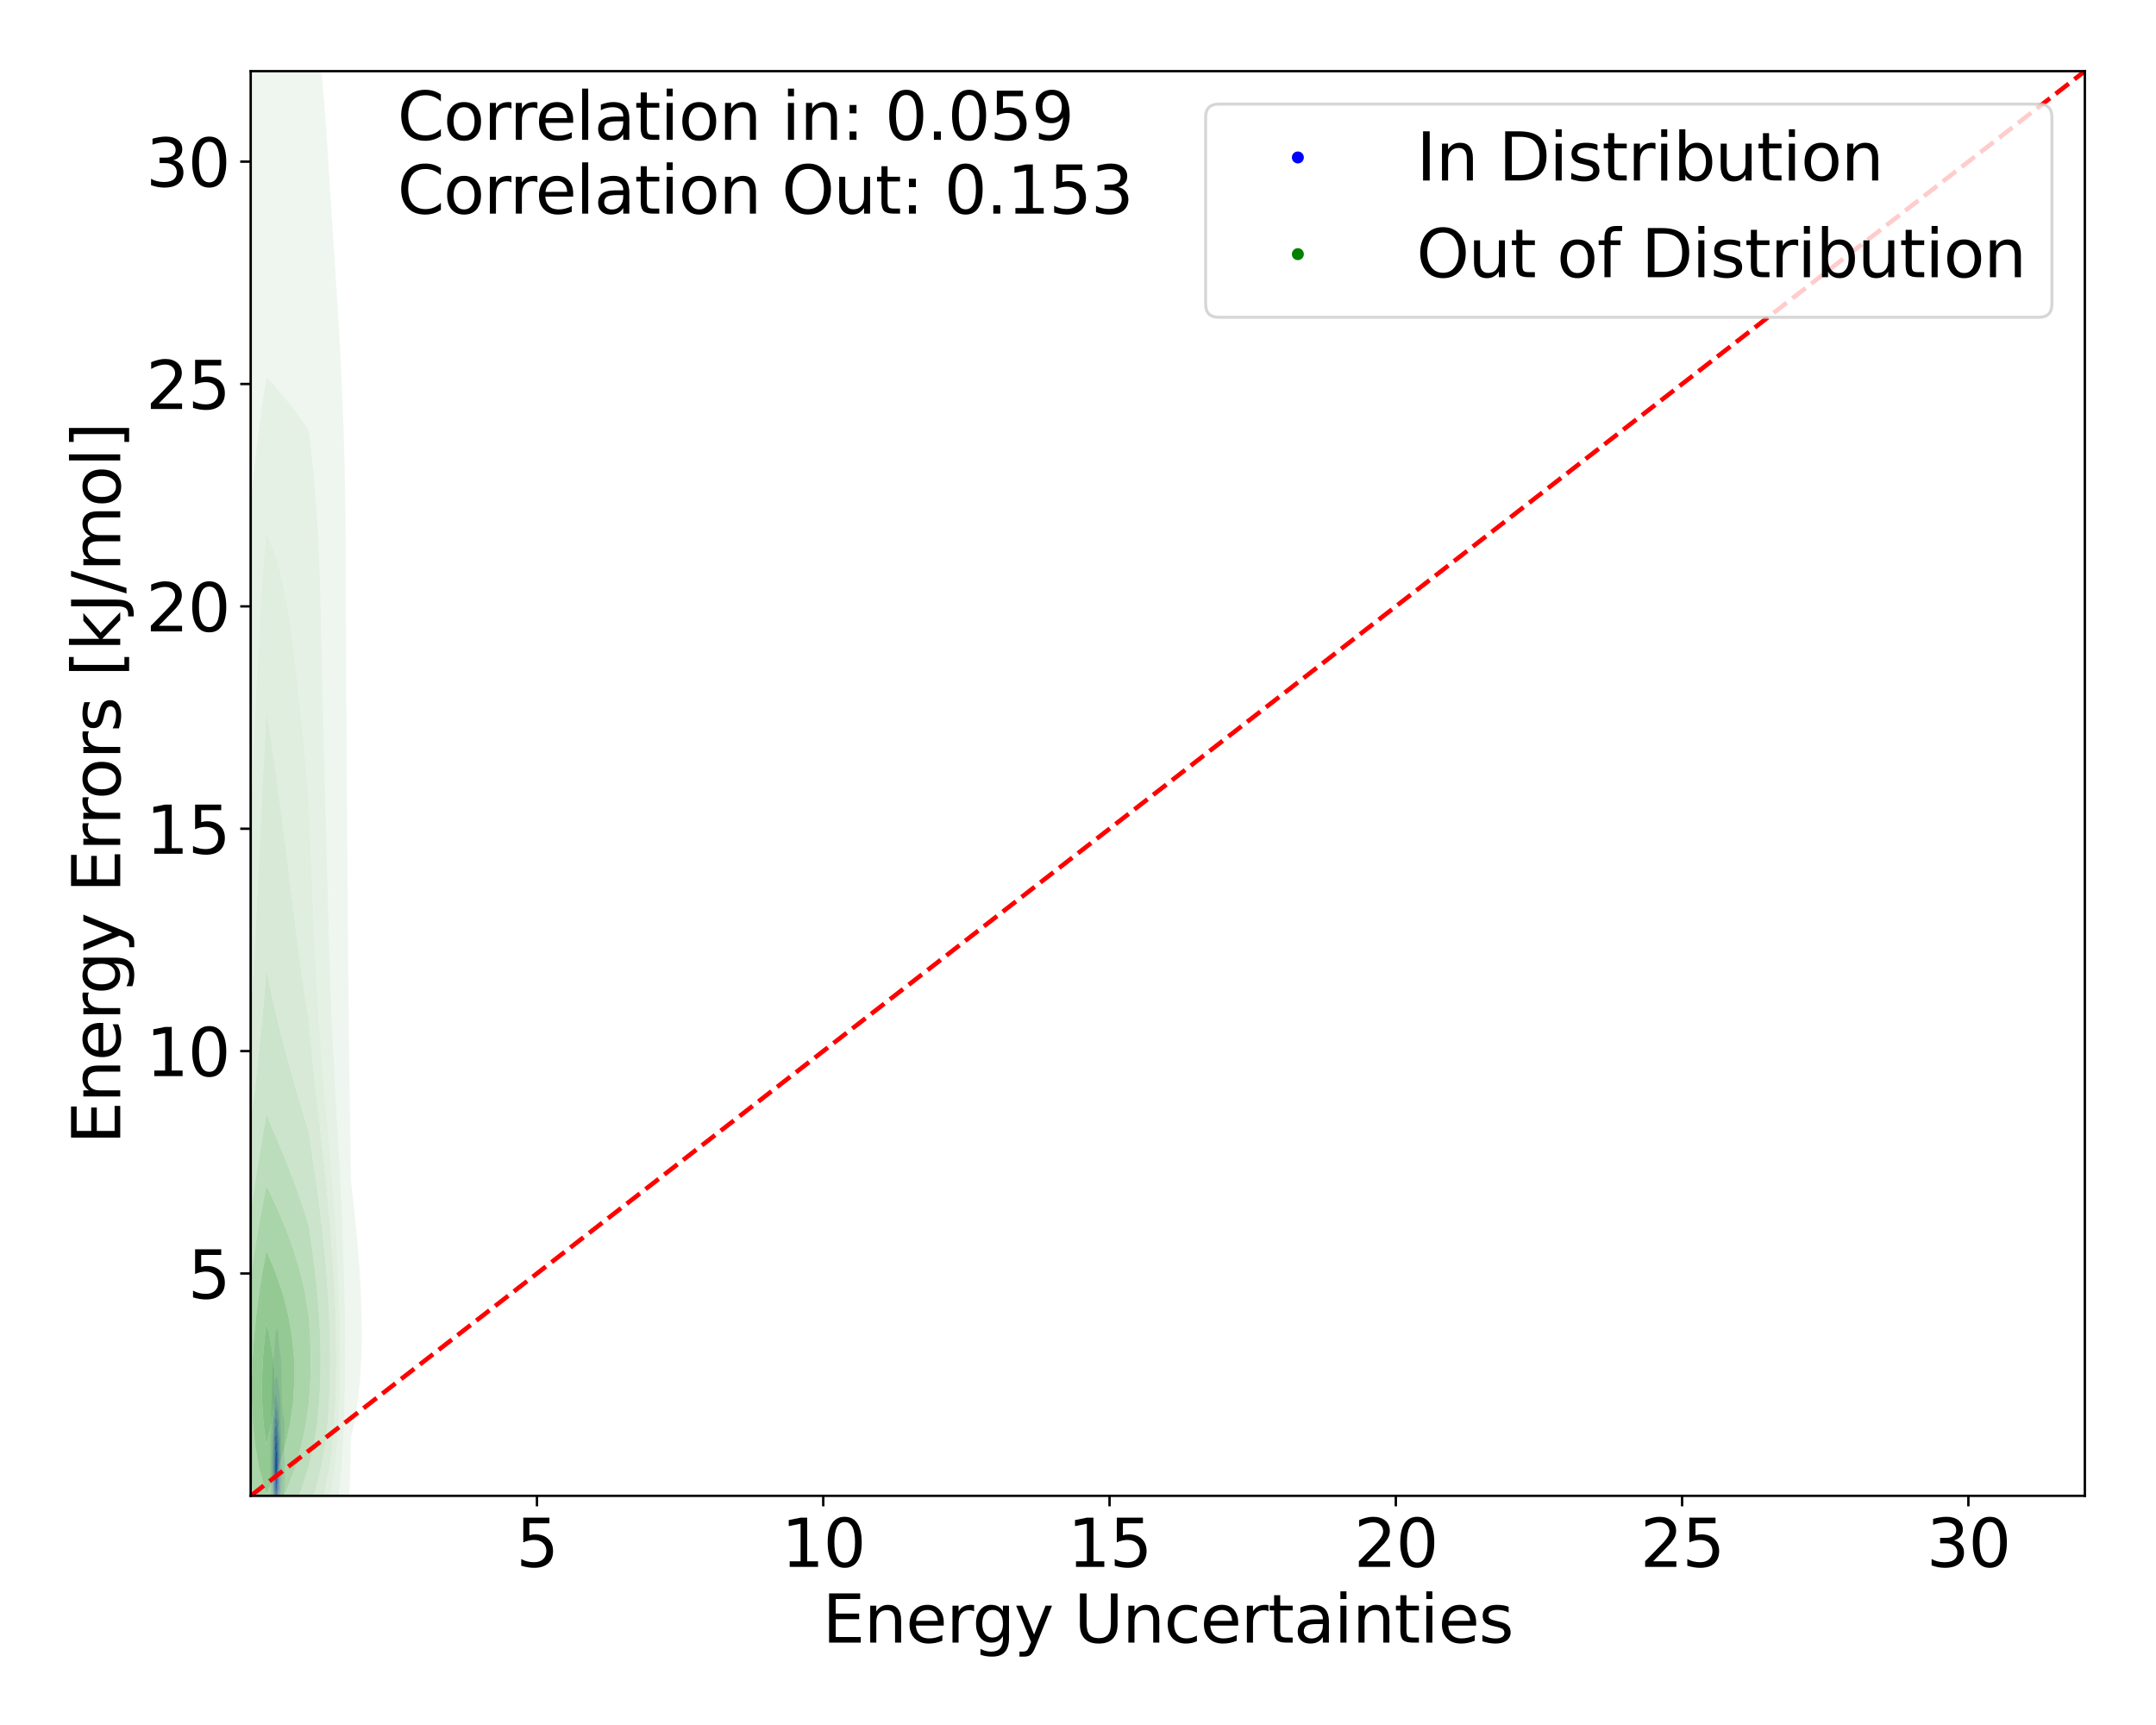 <?xml version="1.0" encoding="utf-8" standalone="no"?>
<!DOCTYPE svg PUBLIC "-//W3C//DTD SVG 1.1//EN"
  "http://www.w3.org/Graphics/SVG/1.1/DTD/svg11.dtd">
<svg xmlns:xlink="http://www.w3.org/1999/xlink" width="720pt" height="576pt" viewBox="0 0 720 576" xmlns="http://www.w3.org/2000/svg" version="1.1">
 <defs>
  <style type="text/css">*{stroke-linejoin: round; stroke-linecap: butt}</style>
 </defs>
 <g id="figure_1">
  <g id="patch_1">
   <path d="M 0 576 
L 720 576 
L 720 0 
L 0 0 
z
" style="fill: #ffffff"/>
  </g>
  <g id="axes_1">
   <g id="patch_2">
    <path d="M 83.72 499.48 
L 696.24 499.48 
L 696.24 23.76 
L 83.72 23.76 
z
" style="fill: #ffffff"/>
   </g>
   <g id="QuadContourSet_1">
    <path d="M 91.544 505.208 
L 91.617 505.353 
L 91.691 505.477 
L 91.764 505.585 
L 91.837 505.678 
L 91.91 505.752 
L 91.983 505.804 
L 92.057 505.833 
L 92.13 505.838 
L 92.203 505.819 
L 92.276 505.779 
L 92.349 505.723 
L 92.423 505.657 
L 92.496 505.585 
L 92.569 505.506 
L 92.642 505.419 
L 92.716 505.315 
L 92.789 505.187 
L 92.8 505.164 
L 92.862 505.086 
L 92.935 504.976 
L 93.008 504.846 
L 93.082 504.695 
L 93.155 504.523 
L 93.228 504.327 
L 93.269 504.208 
L 93.301 504.143 
L 93.374 503.986 
L 93.448 503.809 
L 93.521 503.609 
L 93.594 503.379 
L 93.631 503.252 
L 93.667 503.156 
L 93.741 502.942 
L 93.814 502.697 
L 93.887 502.432 
L 93.927 502.296 
L 93.96 502.203 
L 94.033 502.037 
L 94.107 501.918 
L 94.18 501.847 
L 94.253 501.801 
L 94.326 501.739 
L 94.399 501.615 
L 94.473 501.392 
L 94.485 501.34 
L 94.546 501.079 
L 94.619 500.649 
L 94.657 500.384 
L 94.692 500.112 
L 94.765 499.502 
L 94.775 499.428 
L 94.839 498.831 
L 94.88 498.472 
L 94.912 498.113 
L 94.973 497.516 
L 94.985 497.339 
L 95.05 496.56 
L 95.058 496.381 
L 95.102 495.604 
L 95.125 494.648 
L 95.13 493.692 
L 95.125 492.736 
L 95.116 491.78 
L 95.105 490.824 
L 95.094 489.868 
L 95.079 488.912 
L 95.06 487.956 
L 95.058 487.893 
L 95.035 487 
L 95.002 486.044 
L 94.985 485.615 
L 94.957 485.088 
L 94.912 484.264 
L 94.899 484.132 
L 94.839 483.298 
L 94.822 483.176 
L 94.774 482.22 
L 94.832 481.264 
L 94.839 481.216 
L 94.912 480.424 
L 94.918 480.308 
L 94.968 479.352 
L 94.985 478.905 
L 94.998 478.396 
L 95.011 477.44 
L 95.011 476.484 
L 94.997 475.528 
L 94.985 475.164 
L 94.958 474.572 
L 94.912 473.943 
L 94.87 473.616 
L 94.839 473.424 
L 94.765 473.197 
L 94.692 473.073 
L 94.619 472.92 
L 94.55 472.66 
L 94.546 472.643 
L 94.473 472.146 
L 94.426 471.704 
L 94.399 471.447 
L 94.345 470.748 
L 94.326 470.51 
L 94.283 469.792 
L 94.253 469.328 
L 94.229 468.836 
L 94.182 467.88 
L 94.18 467.841 
L 94.149 466.924 
L 94.119 465.968 
L 94.107 465.468 
L 94.098 465.012 
L 94.084 464.056 
L 94.074 463.1 
L 94.069 462.144 
L 94.067 461.188 
L 94.065 460.232 
L 94.06 459.276 
L 94.05 458.32 
L 94.033 457.521 
L 94.03 457.364 
L 94.001 456.408 
L 93.96 455.526 
L 93.956 455.452 
L 93.891 454.496 
L 93.887 454.439 
L 93.814 453.713 
L 93.79 453.54 
L 93.741 453.176 
L 93.667 452.722 
L 93.645 452.584 
L 93.594 452.259 
L 93.521 451.758 
L 93.504 451.628 
L 93.448 451.222 
L 93.374 450.672 
L 93.374 450.672 
L 93.301 450.099 
L 93.254 449.716 
L 93.228 449.479 
L 93.155 448.77 
L 93.154 448.76 
L 93.082 447.85 
L 93.078 447.804 
L 93.019 446.848 
L 93.008 446.626 
L 92.966 445.892 
L 92.935 445.346 
L 92.902 444.936 
L 92.862 444.516 
L 92.789 444.099 
L 92.741 443.98 
L 92.716 443.922 
L 92.642 443.872 
L 92.569 443.891 
L 92.496 443.949 
L 92.466 443.98 
L 92.423 444.019 
L 92.349 444.09 
L 92.276 444.178 
L 92.203 444.314 
L 92.13 444.548 
L 92.057 444.931 
L 92.056 444.936 
L 91.983 445.451 
L 91.941 445.892 
L 91.91 446.231 
L 91.868 446.848 
L 91.837 447.337 
L 91.812 447.804 
L 91.764 448.747 
L 91.763 448.76 
L 91.713 449.716 
L 91.691 450.12 
L 91.656 450.672 
L 91.617 451.189 
L 91.579 451.628 
L 91.544 451.967 
L 91.474 452.584 
L 91.471 452.61 
L 91.398 453.188 
L 91.356 453.54 
L 91.324 453.8 
L 91.251 454.462 
L 91.247 454.496 
L 91.178 455.16 
L 91.149 455.452 
L 91.105 455.949 
L 91.068 456.408 
L 91.032 456.917 
L 91.005 457.364 
L 90.958 458.279 
L 90.957 458.32 
L 90.919 459.276 
L 90.888 460.232 
L 90.885 460.327 
L 90.86 461.188 
L 90.834 462.144 
L 90.812 462.936 
L 90.808 463.1 
L 90.779 464.056 
L 90.752 465.012 
L 90.739 465.511 
L 90.725 465.968 
L 90.7 466.924 
L 90.678 467.88 
L 90.666 468.487 
L 90.658 468.836 
L 90.639 469.792 
L 90.621 470.748 
L 90.604 471.704 
L 90.592 472.354 
L 90.586 472.66 
L 90.562 473.616 
L 90.534 474.572 
L 90.519 475.021 
L 90.498 475.528 
L 90.455 476.484 
L 90.446 476.66 
L 90.404 477.44 
L 90.373 478.109 
L 90.359 478.396 
L 90.322 479.352 
L 90.299 480.269 
L 90.298 480.308 
L 90.283 481.264 
L 90.275 482.22 
L 90.269 483.176 
L 90.261 484.132 
L 90.251 485.088 
L 90.239 486.044 
L 90.228 487 
L 90.226 487.226 
L 90.22 487.956 
L 90.218 488.912 
L 90.224 489.868 
L 90.226 490.059 
L 90.235 490.824 
L 90.251 491.78 
L 90.27 492.736 
L 90.29 493.692 
L 90.299 494.15 
L 90.308 494.648 
L 90.323 495.604 
L 90.34 496.56 
L 90.363 497.516 
L 90.373 497.805 
L 90.394 498.472 
L 90.44 499.428 
L 90.446 499.516 
L 90.511 500.384 
L 90.519 500.476 
L 90.592 501.131 
L 90.622 501.34 
L 90.666 501.63 
L 90.739 502.035 
L 90.793 502.296 
L 90.812 502.396 
L 90.885 502.784 
L 90.958 503.137 
L 90.982 503.252 
L 91.032 503.532 
L 91.105 503.902 
L 91.178 504.193 
L 91.182 504.208 
L 91.251 504.524 
L 91.324 504.772 
L 91.398 504.953 
L 91.471 505.087 
L 91.524 505.164 
z
M 91.811 503.252 
L 91.764 503.184 
L 91.691 503.065 
L 91.617 502.927 
L 91.544 502.763 
L 91.471 502.558 
L 91.4 502.296 
L 91.398 502.289 
L 91.324 502.002 
L 91.251 501.609 
L 91.211 501.34 
L 91.178 501.114 
L 91.105 500.52 
L 91.089 500.384 
L 91.032 499.816 
L 90.993 499.428 
L 90.958 498.985 
L 90.916 498.472 
L 90.885 497.962 
L 90.856 497.516 
L 90.814 496.56 
L 90.812 496.481 
L 90.784 495.604 
L 90.764 494.648 
L 90.748 493.692 
L 90.739 493.013 
L 90.734 492.736 
L 90.72 491.78 
L 90.707 490.824 
L 90.698 489.868 
L 90.696 488.912 
L 90.7 487.956 
L 90.711 487 
L 90.727 486.044 
L 90.739 485.461 
L 90.745 485.088 
L 90.764 484.132 
L 90.785 483.176 
L 90.808 482.22 
L 90.812 482.061 
L 90.83 481.264 
L 90.855 480.308 
L 90.882 479.352 
L 90.885 479.231 
L 90.907 478.396 
L 90.935 477.44 
L 90.958 476.71 
L 90.965 476.484 
L 90.996 475.528 
L 91.032 474.583 
L 91.032 474.572 
L 91.068 473.616 
L 91.105 472.687 
L 91.106 472.66 
L 91.141 471.704 
L 91.176 470.748 
L 91.178 470.676 
L 91.207 469.792 
L 91.238 468.836 
L 91.251 468.466 
L 91.272 467.88 
L 91.31 466.924 
L 91.324 466.597 
L 91.354 465.968 
L 91.398 465.162 
L 91.406 465.012 
L 91.468 464.056 
L 91.471 464.019 
L 91.544 463.1 
L 91.544 463.095 
L 91.617 462.362 
L 91.645 462.144 
L 91.691 461.804 
L 91.764 461.376 
L 91.803 461.188 
L 91.837 461.022 
L 91.91 460.691 
L 91.983 460.372 
L 92.017 460.232 
L 92.057 460.063 
L 92.13 459.799 
L 92.203 459.617 
L 92.276 459.532 
L 92.349 459.545 
L 92.423 459.652 
L 92.496 459.845 
L 92.569 460.121 
L 92.594 460.232 
L 92.642 460.453 
L 92.716 460.825 
L 92.782 461.188 
L 92.789 461.228 
L 92.862 461.643 
L 92.935 462.081 
L 92.945 462.144 
L 93.008 462.544 
L 93.082 463.02 
L 93.094 463.1 
L 93.155 463.483 
L 93.228 463.926 
L 93.25 464.056 
L 93.301 464.367 
L 93.374 464.895 
L 93.387 465.012 
L 93.448 465.689 
L 93.465 465.968 
L 93.518 466.924 
L 93.521 466.986 
L 93.558 467.88 
L 93.594 468.753 
L 93.597 468.836 
L 93.634 469.792 
L 93.667 470.64 
L 93.671 470.748 
L 93.706 471.704 
L 93.736 472.66 
L 93.741 472.829 
L 93.761 473.616 
L 93.783 474.572 
L 93.805 475.528 
L 93.814 475.863 
L 93.83 476.484 
L 93.86 477.44 
L 93.887 478.228 
L 93.893 478.396 
L 93.927 479.352 
L 93.958 480.308 
L 93.96 480.391 
L 93.985 481.264 
L 94.007 482.22 
L 94.024 483.176 
L 94.033 483.768 
L 94.039 484.132 
L 94.055 485.088 
L 94.07 486.044 
L 94.086 487 
L 94.104 487.956 
L 94.107 488.105 
L 94.124 488.912 
L 94.145 489.868 
L 94.163 490.824 
L 94.176 491.78 
L 94.18 492.289 
L 94.183 492.736 
L 94.18 493.692 
L 94.18 493.692 
L 94.164 494.648 
L 94.128 495.604 
L 94.107 495.942 
L 94.067 496.56 
L 94.033 496.908 
L 93.974 497.516 
L 93.96 497.623 
L 93.887 498.209 
L 93.853 498.472 
L 93.814 498.734 
L 93.741 499.198 
L 93.701 499.428 
L 93.667 499.619 
L 93.594 499.997 
L 93.521 500.329 
L 93.508 500.384 
L 93.448 500.656 
L 93.374 500.957 
L 93.301 501.23 
L 93.271 501.34 
L 93.228 501.507 
L 93.155 501.78 
L 93.082 502.023 
L 93.008 502.237 
L 92.987 502.296 
L 92.935 502.465 
L 92.862 502.673 
L 92.789 502.843 
L 92.716 502.978 
L 92.642 503.087 
L 92.569 503.177 
L 92.499 503.252 
L 92.496 503.257 
L 92.423 503.359 
L 92.349 503.449 
L 92.276 503.52 
L 92.203 503.567 
L 92.13 503.583 
L 92.057 503.565 
L 91.983 503.51 
L 91.91 503.422 
L 91.837 503.302 
z
" clip-path="url(#pada2f31266)" style="fill: #e6e6f3"/>
    <path d="M 91.837 503.302 
L 91.91 503.422 
L 91.983 503.51 
L 92.057 503.565 
L 92.13 503.583 
L 92.203 503.567 
L 92.276 503.52 
L 92.349 503.449 
L 92.423 503.359 
L 92.496 503.257 
L 92.499 503.252 
L 92.569 503.177 
L 92.642 503.087 
L 92.716 502.978 
L 92.789 502.843 
L 92.862 502.673 
L 92.935 502.465 
L 92.987 502.296 
L 93.008 502.237 
L 93.082 502.023 
L 93.155 501.78 
L 93.228 501.507 
L 93.271 501.34 
L 93.301 501.23 
L 93.374 500.957 
L 93.448 500.656 
L 93.508 500.384 
L 93.521 500.329 
L 93.594 499.997 
L 93.667 499.619 
L 93.701 499.428 
L 93.741 499.198 
L 93.814 498.734 
L 93.853 498.472 
L 93.887 498.209 
L 93.96 497.623 
L 93.974 497.516 
L 94.033 496.908 
L 94.067 496.56 
L 94.107 495.942 
L 94.128 495.604 
L 94.164 494.648 
L 94.18 493.692 
L 94.18 493.692 
L 94.183 492.736 
L 94.18 492.289 
L 94.176 491.78 
L 94.163 490.824 
L 94.145 489.868 
L 94.124 488.912 
L 94.107 488.105 
L 94.104 487.956 
L 94.086 487 
L 94.07 486.044 
L 94.055 485.088 
L 94.039 484.132 
L 94.033 483.768 
L 94.024 483.176 
L 94.007 482.22 
L 93.985 481.264 
L 93.96 480.391 
L 93.958 480.308 
L 93.927 479.352 
L 93.893 478.396 
L 93.887 478.228 
L 93.86 477.44 
L 93.83 476.484 
L 93.814 475.863 
L 93.805 475.528 
L 93.783 474.572 
L 93.761 473.616 
L 93.741 472.829 
L 93.736 472.66 
L 93.706 471.704 
L 93.671 470.748 
L 93.667 470.64 
L 93.634 469.792 
L 93.597 468.836 
L 93.594 468.753 
L 93.558 467.88 
L 93.521 466.986 
L 93.518 466.924 
L 93.465 465.968 
L 93.448 465.689 
L 93.387 465.012 
L 93.374 464.895 
L 93.301 464.367 
L 93.25 464.056 
L 93.228 463.926 
L 93.155 463.483 
L 93.094 463.1 
L 93.082 463.02 
L 93.008 462.544 
L 92.945 462.144 
L 92.935 462.081 
L 92.862 461.643 
L 92.789 461.228 
L 92.782 461.188 
L 92.716 460.825 
L 92.642 460.453 
L 92.594 460.232 
L 92.569 460.121 
L 92.496 459.845 
L 92.423 459.652 
L 92.349 459.545 
L 92.276 459.532 
L 92.203 459.617 
L 92.13 459.799 
L 92.057 460.063 
L 92.017 460.232 
L 91.983 460.372 
L 91.91 460.691 
L 91.837 461.022 
L 91.803 461.188 
L 91.764 461.376 
L 91.691 461.804 
L 91.645 462.144 
L 91.617 462.362 
L 91.544 463.095 
L 91.544 463.1 
L 91.471 464.019 
L 91.468 464.056 
L 91.406 465.012 
L 91.398 465.162 
L 91.354 465.968 
L 91.324 466.597 
L 91.31 466.924 
L 91.272 467.88 
L 91.251 468.466 
L 91.238 468.836 
L 91.207 469.792 
L 91.178 470.676 
L 91.176 470.748 
L 91.141 471.704 
L 91.106 472.66 
L 91.105 472.687 
L 91.068 473.616 
L 91.032 474.572 
L 91.032 474.583 
L 90.996 475.528 
L 90.965 476.484 
L 90.958 476.71 
L 90.935 477.44 
L 90.907 478.396 
L 90.885 479.231 
L 90.882 479.352 
L 90.855 480.308 
L 90.83 481.264 
L 90.812 482.061 
L 90.808 482.22 
L 90.785 483.176 
L 90.764 484.132 
L 90.745 485.088 
L 90.739 485.461 
L 90.727 486.044 
L 90.711 487 
L 90.7 487.956 
L 90.696 488.912 
L 90.698 489.868 
L 90.707 490.824 
L 90.72 491.78 
L 90.734 492.736 
L 90.739 493.013 
L 90.748 493.692 
L 90.764 494.648 
L 90.784 495.604 
L 90.812 496.481 
L 90.814 496.56 
L 90.856 497.516 
L 90.885 497.962 
L 90.916 498.472 
L 90.958 498.985 
L 90.993 499.428 
L 91.032 499.816 
L 91.089 500.384 
L 91.105 500.52 
L 91.178 501.114 
L 91.211 501.34 
L 91.251 501.609 
L 91.324 502.002 
L 91.398 502.289 
L 91.4 502.296 
L 91.471 502.558 
L 91.544 502.763 
L 91.617 502.927 
L 91.691 503.065 
L 91.764 503.184 
L 91.811 503.252 
z
M 91.583 501.34 
L 91.544 501.227 
L 91.471 500.965 
L 91.398 500.613 
L 91.36 500.384 
L 91.324 500.144 
L 91.251 499.515 
L 91.242 499.428 
L 91.178 498.631 
L 91.166 498.472 
L 91.113 497.516 
L 91.105 497.28 
L 91.076 496.56 
L 91.05 495.604 
L 91.033 494.648 
L 91.032 494.531 
L 91.018 493.692 
L 91.005 492.736 
L 90.994 491.78 
L 90.985 490.824 
L 90.979 489.868 
L 90.978 488.912 
L 90.981 487.956 
L 90.99 487 
L 91.003 486.044 
L 91.019 485.088 
L 91.032 484.393 
L 91.036 484.132 
L 91.052 483.176 
L 91.068 482.22 
L 91.085 481.264 
L 91.103 480.308 
L 91.105 480.224 
L 91.122 479.352 
L 91.146 478.396 
L 91.176 477.44 
L 91.178 477.389 
L 91.212 476.484 
L 91.251 475.647 
L 91.257 475.528 
L 91.308 474.572 
L 91.324 474.273 
L 91.363 473.616 
L 91.398 472.991 
L 91.417 472.66 
L 91.468 471.704 
L 91.471 471.637 
L 91.514 470.748 
L 91.544 470.126 
L 91.561 469.792 
L 91.612 468.836 
L 91.617 468.747 
L 91.676 467.88 
L 91.691 467.686 
L 91.764 466.924 
L 91.764 466.924 
L 91.837 466.378 
L 91.91 466.013 
L 91.924 465.968 
L 91.983 465.765 
L 92.057 465.635 
L 92.13 465.622 
L 92.203 465.743 
L 92.264 465.968 
L 92.276 466.009 
L 92.349 466.369 
L 92.423 466.816 
L 92.44 466.924 
L 92.496 467.217 
L 92.569 467.587 
L 92.629 467.88 
L 92.642 467.936 
L 92.716 468.239 
L 92.789 468.577 
L 92.837 468.836 
L 92.862 468.958 
L 92.935 469.398 
L 92.987 469.792 
L 93.008 469.966 
L 93.082 470.702 
L 93.085 470.748 
L 93.155 471.652 
L 93.158 471.704 
L 93.219 472.66 
L 93.228 472.814 
L 93.274 473.616 
L 93.301 474.12 
L 93.326 474.572 
L 93.374 475.528 
L 93.374 475.539 
L 93.421 476.484 
L 93.448 477.079 
L 93.464 477.44 
L 93.506 478.396 
L 93.521 478.739 
L 93.548 479.352 
L 93.588 480.308 
L 93.594 480.45 
L 93.627 481.264 
L 93.659 482.22 
L 93.667 482.549 
L 93.684 483.176 
L 93.701 484.132 
L 93.714 485.088 
L 93.724 486.044 
L 93.734 487 
L 93.741 487.459 
L 93.748 487.956 
L 93.766 488.912 
L 93.785 489.868 
L 93.802 490.824 
L 93.814 491.78 
L 93.814 491.899 
L 93.815 492.736 
L 93.814 492.849 
L 93.803 493.692 
L 93.775 494.648 
L 93.741 495.31 
L 93.725 495.604 
L 93.667 496.364 
L 93.652 496.56 
L 93.594 497.125 
L 93.552 497.516 
L 93.521 497.757 
L 93.448 498.294 
L 93.423 498.472 
L 93.374 498.775 
L 93.301 499.211 
L 93.264 499.428 
L 93.228 499.619 
L 93.155 499.996 
L 93.082 500.338 
L 93.071 500.384 
L 93.008 500.669 
L 92.935 500.96 
L 92.862 501.203 
L 92.813 501.34 
L 92.789 501.414 
L 92.716 501.607 
L 92.642 501.761 
L 92.569 501.887 
L 92.496 501.994 
L 92.423 502.087 
L 92.349 502.166 
L 92.276 502.228 
L 92.203 502.266 
L 92.13 502.274 
L 92.057 502.248 
L 91.983 502.187 
L 91.91 502.093 
L 91.837 501.969 
L 91.764 501.821 
L 91.691 501.649 
L 91.617 501.449 
z
" clip-path="url(#pada2f31266)" style="fill: #cecef4"/>
    <path d="M 91.617 501.449 
L 91.691 501.649 
L 91.764 501.821 
L 91.837 501.969 
L 91.91 502.093 
L 91.983 502.187 
L 92.057 502.248 
L 92.13 502.274 
L 92.203 502.266 
L 92.276 502.228 
L 92.349 502.166 
L 92.423 502.087 
L 92.496 501.994 
L 92.569 501.887 
L 92.642 501.761 
L 92.716 501.607 
L 92.789 501.414 
L 92.813 501.34 
L 92.862 501.203 
L 92.935 500.96 
L 93.008 500.669 
L 93.071 500.384 
L 93.082 500.338 
L 93.155 499.996 
L 93.228 499.619 
L 93.264 499.428 
L 93.301 499.211 
L 93.374 498.775 
L 93.423 498.472 
L 93.448 498.294 
L 93.521 497.757 
L 93.552 497.516 
L 93.594 497.125 
L 93.652 496.56 
L 93.667 496.364 
L 93.725 495.604 
L 93.741 495.31 
L 93.775 494.648 
L 93.803 493.692 
L 93.814 492.849 
L 93.815 492.736 
L 93.814 491.899 
L 93.814 491.78 
L 93.802 490.824 
L 93.785 489.868 
L 93.766 488.912 
L 93.748 487.956 
L 93.741 487.459 
L 93.734 487 
L 93.724 486.044 
L 93.714 485.088 
L 93.701 484.132 
L 93.684 483.176 
L 93.667 482.549 
L 93.659 482.22 
L 93.627 481.264 
L 93.594 480.45 
L 93.588 480.308 
L 93.548 479.352 
L 93.521 478.739 
L 93.506 478.396 
L 93.464 477.44 
L 93.448 477.079 
L 93.421 476.484 
L 93.374 475.539 
L 93.374 475.528 
L 93.326 474.572 
L 93.301 474.12 
L 93.274 473.616 
L 93.228 472.814 
L 93.219 472.66 
L 93.158 471.704 
L 93.155 471.652 
L 93.085 470.748 
L 93.082 470.702 
L 93.008 469.966 
L 92.987 469.792 
L 92.935 469.398 
L 92.862 468.958 
L 92.837 468.836 
L 92.789 468.577 
L 92.716 468.239 
L 92.642 467.936 
L 92.629 467.88 
L 92.569 467.587 
L 92.496 467.217 
L 92.44 466.924 
L 92.423 466.816 
L 92.349 466.369 
L 92.276 466.009 
L 92.264 465.968 
L 92.203 465.743 
L 92.13 465.622 
L 92.057 465.635 
L 91.983 465.765 
L 91.924 465.968 
L 91.91 466.013 
L 91.837 466.378 
L 91.764 466.924 
L 91.764 466.924 
L 91.691 467.686 
L 91.676 467.88 
L 91.617 468.747 
L 91.612 468.836 
L 91.561 469.792 
L 91.544 470.126 
L 91.514 470.748 
L 91.471 471.637 
L 91.468 471.704 
L 91.417 472.66 
L 91.398 472.991 
L 91.363 473.616 
L 91.324 474.273 
L 91.308 474.572 
L 91.257 475.528 
L 91.251 475.647 
L 91.212 476.484 
L 91.178 477.389 
L 91.176 477.44 
L 91.146 478.396 
L 91.122 479.352 
L 91.105 480.224 
L 91.103 480.308 
L 91.085 481.264 
L 91.068 482.22 
L 91.052 483.176 
L 91.036 484.132 
L 91.032 484.393 
L 91.019 485.088 
L 91.003 486.044 
L 90.99 487 
L 90.981 487.956 
L 90.978 488.912 
L 90.979 489.868 
L 90.985 490.824 
L 90.994 491.78 
L 91.005 492.736 
L 91.018 493.692 
L 91.032 494.531 
L 91.033 494.648 
L 91.05 495.604 
L 91.076 496.56 
L 91.105 497.28 
L 91.113 497.516 
L 91.166 498.472 
L 91.178 498.631 
L 91.242 499.428 
L 91.251 499.515 
L 91.324 500.144 
L 91.36 500.384 
L 91.398 500.613 
L 91.471 500.965 
L 91.544 501.227 
L 91.583 501.34 
z
M 91.696 500.384 
L 91.691 500.366 
L 91.617 500.12 
L 91.544 499.818 
L 91.471 499.428 
L 91.471 499.425 
L 91.398 498.865 
L 91.358 498.472 
L 91.324 498.021 
L 91.292 497.516 
L 91.252 496.56 
L 91.251 496.529 
L 91.227 495.604 
L 91.211 494.648 
L 91.202 493.692 
L 91.195 492.736 
L 91.191 491.78 
L 91.188 490.824 
L 91.188 489.868 
L 91.191 488.912 
L 91.197 487.956 
L 91.206 487 
L 91.216 486.044 
L 91.228 485.088 
L 91.241 484.132 
L 91.251 483.377 
L 91.254 483.176 
L 91.266 482.22 
L 91.28 481.264 
L 91.297 480.308 
L 91.32 479.352 
L 91.324 479.19 
L 91.349 478.396 
L 91.39 477.44 
L 91.398 477.288 
L 91.442 476.484 
L 91.471 476.031 
L 91.505 475.528 
L 91.544 474.985 
L 91.575 474.572 
L 91.617 473.986 
L 91.645 473.616 
L 91.691 472.945 
L 91.711 472.66 
L 91.764 471.872 
L 91.777 471.704 
L 91.837 470.903 
L 91.852 470.748 
L 91.91 470.191 
L 91.98 469.792 
L 91.983 469.771 
L 92.057 469.595 
L 92.13 469.625 
L 92.196 469.792 
L 92.203 469.807 
L 92.276 470.058 
L 92.349 470.344 
L 92.423 470.636 
L 92.451 470.748 
L 92.496 470.918 
L 92.569 471.207 
L 92.642 471.535 
L 92.675 471.704 
L 92.716 471.925 
L 92.789 472.411 
L 92.82 472.66 
L 92.862 473.035 
L 92.917 473.616 
L 92.935 473.833 
L 92.991 474.572 
L 93.008 474.831 
L 93.052 475.528 
L 93.082 476.03 
L 93.107 476.484 
L 93.155 477.433 
L 93.155 477.44 
L 93.2 478.396 
L 93.228 479.036 
L 93.242 479.352 
L 93.283 480.308 
L 93.301 480.735 
L 93.324 481.264 
L 93.362 482.22 
L 93.374 482.571 
L 93.396 483.176 
L 93.422 484.132 
L 93.44 485.088 
L 93.448 485.749 
L 93.451 486.044 
L 93.46 487 
L 93.468 487.956 
L 93.477 488.912 
L 93.487 489.868 
L 93.496 490.824 
L 93.501 491.78 
L 93.497 492.736 
L 93.48 493.692 
L 93.448 494.648 
L 93.448 494.648 
L 93.398 495.604 
L 93.374 495.924 
L 93.328 496.56 
L 93.301 496.835 
L 93.235 497.516 
L 93.228 497.571 
L 93.155 498.172 
L 93.117 498.472 
L 93.082 498.707 
L 93.008 499.166 
L 92.962 499.428 
L 92.935 499.566 
L 92.862 499.905 
L 92.789 500.181 
L 92.722 500.384 
L 92.716 500.405 
L 92.642 500.599 
L 92.569 500.757 
L 92.496 500.888 
L 92.423 501.001 
L 92.349 501.094 
L 92.276 501.163 
L 92.203 501.201 
L 92.13 501.201 
L 92.057 501.158 
L 91.983 501.072 
L 91.91 500.944 
L 91.837 500.782 
L 91.764 500.588 
z
" clip-path="url(#pada2f31266)" style="fill: #b2b2f6"/>
    <path d="M 91.764 500.588 
L 91.837 500.782 
L 91.91 500.944 
L 91.983 501.072 
L 92.057 501.158 
L 92.13 501.201 
L 92.203 501.201 
L 92.276 501.163 
L 92.349 501.094 
L 92.423 501.001 
L 92.496 500.888 
L 92.569 500.757 
L 92.642 500.599 
L 92.716 500.405 
L 92.722 500.384 
L 92.789 500.181 
L 92.862 499.905 
L 92.935 499.566 
L 92.962 499.428 
L 93.008 499.166 
L 93.082 498.707 
L 93.117 498.472 
L 93.155 498.172 
L 93.228 497.571 
L 93.235 497.516 
L 93.301 496.835 
L 93.328 496.56 
L 93.374 495.924 
L 93.398 495.604 
L 93.448 494.648 
L 93.448 494.648 
L 93.48 493.692 
L 93.497 492.736 
L 93.501 491.78 
L 93.496 490.824 
L 93.487 489.868 
L 93.477 488.912 
L 93.468 487.956 
L 93.46 487 
L 93.451 486.044 
L 93.448 485.749 
L 93.44 485.088 
L 93.422 484.132 
L 93.396 483.176 
L 93.374 482.571 
L 93.362 482.22 
L 93.324 481.264 
L 93.301 480.735 
L 93.283 480.308 
L 93.242 479.352 
L 93.228 479.036 
L 93.2 478.396 
L 93.155 477.44 
L 93.155 477.433 
L 93.107 476.484 
L 93.082 476.03 
L 93.052 475.528 
L 93.008 474.831 
L 92.991 474.572 
L 92.935 473.833 
L 92.917 473.616 
L 92.862 473.035 
L 92.82 472.66 
L 92.789 472.411 
L 92.716 471.925 
L 92.675 471.704 
L 92.642 471.535 
L 92.569 471.207 
L 92.496 470.918 
L 92.451 470.748 
L 92.423 470.636 
L 92.349 470.344 
L 92.276 470.058 
L 92.203 469.807 
L 92.196 469.792 
L 92.13 469.625 
L 92.057 469.595 
L 91.983 469.771 
L 91.98 469.792 
L 91.91 470.191 
L 91.852 470.748 
L 91.837 470.903 
L 91.777 471.704 
L 91.764 471.872 
L 91.711 472.66 
L 91.691 472.945 
L 91.645 473.616 
L 91.617 473.986 
L 91.575 474.572 
L 91.544 474.985 
L 91.505 475.528 
L 91.471 476.031 
L 91.442 476.484 
L 91.398 477.288 
L 91.39 477.44 
L 91.349 478.396 
L 91.324 479.19 
L 91.32 479.352 
L 91.297 480.308 
L 91.28 481.264 
L 91.266 482.22 
L 91.254 483.176 
L 91.251 483.377 
L 91.241 484.132 
L 91.228 485.088 
L 91.216 486.044 
L 91.206 487 
L 91.197 487.956 
L 91.191 488.912 
L 91.188 489.868 
L 91.188 490.824 
L 91.191 491.78 
L 91.195 492.736 
L 91.202 493.692 
L 91.211 494.648 
L 91.227 495.604 
L 91.251 496.529 
L 91.252 496.56 
L 91.292 497.516 
L 91.324 498.021 
L 91.358 498.472 
L 91.398 498.865 
L 91.471 499.425 
L 91.471 499.428 
L 91.544 499.818 
L 91.617 500.12 
L 91.691 500.366 
L 91.696 500.384 
z
M 91.764 499.428 
L 91.764 499.428 
L 91.691 499.134 
L 91.617 498.785 
L 91.564 498.472 
L 91.544 498.327 
L 91.471 497.65 
L 91.459 497.516 
L 91.403 496.56 
L 91.398 496.408 
L 91.372 495.604 
L 91.356 494.648 
L 91.349 493.692 
L 91.346 492.736 
L 91.346 491.78 
L 91.348 490.824 
L 91.351 489.868 
L 91.356 488.912 
L 91.363 487.956 
L 91.371 487 
L 91.38 486.044 
L 91.39 485.088 
L 91.398 484.444 
L 91.401 484.132 
L 91.413 483.176 
L 91.426 482.22 
L 91.444 481.264 
L 91.467 480.308 
L 91.471 480.174 
L 91.499 479.352 
L 91.542 478.396 
L 91.544 478.36 
L 91.601 477.44 
L 91.617 477.204 
L 91.673 476.484 
L 91.691 476.265 
L 91.754 475.528 
L 91.764 475.412 
L 91.837 474.605 
L 91.84 474.572 
L 91.91 473.871 
L 91.944 473.616 
L 91.983 473.305 
L 92.057 472.96 
L 92.13 472.832 
L 92.203 472.874 
L 92.276 473.033 
L 92.349 473.267 
L 92.423 473.556 
L 92.436 473.616 
L 92.496 473.906 
L 92.569 474.325 
L 92.606 474.572 
L 92.642 474.841 
L 92.716 475.48 
L 92.72 475.528 
L 92.789 476.273 
L 92.806 476.484 
L 92.862 477.241 
L 92.875 477.44 
L 92.935 478.396 
L 92.935 478.405 
L 92.987 479.352 
L 93.008 479.775 
L 93.034 480.308 
L 93.078 481.264 
L 93.082 481.353 
L 93.119 482.22 
L 93.155 483.173 
L 93.155 483.176 
L 93.186 484.132 
L 93.209 485.088 
L 93.223 486.044 
L 93.228 486.563 
L 93.232 487 
L 93.238 487.956 
L 93.243 488.912 
L 93.248 489.868 
L 93.253 490.824 
L 93.254 491.78 
L 93.25 492.736 
L 93.235 493.692 
L 93.228 493.923 
L 93.208 494.648 
L 93.164 495.604 
L 93.155 495.744 
L 93.102 496.56 
L 93.082 496.783 
L 93.014 497.516 
L 93.008 497.562 
L 92.935 498.145 
L 92.889 498.472 
L 92.862 498.629 
L 92.789 499.002 
L 92.716 499.302 
L 92.678 499.428 
L 92.642 499.541 
L 92.569 499.734 
L 92.496 499.892 
L 92.423 500.025 
L 92.349 500.131 
L 92.276 500.206 
L 92.203 500.242 
L 92.13 500.231 
L 92.057 500.167 
L 91.983 500.049 
L 91.91 499.882 
L 91.837 499.673 
z
" clip-path="url(#pada2f31266)" style="fill: #9494f7"/>
    <path d="M 91.837 499.673 
L 91.91 499.882 
L 91.983 500.049 
L 92.057 500.167 
L 92.13 500.231 
L 92.203 500.242 
L 92.276 500.206 
L 92.349 500.131 
L 92.423 500.025 
L 92.496 499.892 
L 92.569 499.734 
L 92.642 499.541 
L 92.678 499.428 
L 92.716 499.302 
L 92.789 499.002 
L 92.862 498.629 
L 92.889 498.472 
L 92.935 498.145 
L 93.008 497.562 
L 93.014 497.516 
L 93.082 496.783 
L 93.102 496.56 
L 93.155 495.744 
L 93.164 495.604 
L 93.208 494.648 
L 93.228 493.923 
L 93.235 493.692 
L 93.25 492.736 
L 93.254 491.78 
L 93.253 490.824 
L 93.248 489.868 
L 93.243 488.912 
L 93.238 487.956 
L 93.232 487 
L 93.228 486.563 
L 93.223 486.044 
L 93.209 485.088 
L 93.186 484.132 
L 93.155 483.176 
L 93.155 483.173 
L 93.119 482.22 
L 93.082 481.353 
L 93.078 481.264 
L 93.034 480.308 
L 93.008 479.775 
L 92.987 479.352 
L 92.935 478.405 
L 92.935 478.396 
L 92.875 477.44 
L 92.862 477.241 
L 92.806 476.484 
L 92.789 476.273 
L 92.72 475.528 
L 92.716 475.48 
L 92.642 474.841 
L 92.606 474.572 
L 92.569 474.325 
L 92.496 473.906 
L 92.436 473.616 
L 92.423 473.556 
L 92.349 473.267 
L 92.276 473.033 
L 92.203 472.874 
L 92.13 472.832 
L 92.057 472.96 
L 91.983 473.305 
L 91.944 473.616 
L 91.91 473.871 
L 91.84 474.572 
L 91.837 474.605 
L 91.764 475.412 
L 91.754 475.528 
L 91.691 476.265 
L 91.673 476.484 
L 91.617 477.204 
L 91.601 477.44 
L 91.544 478.36 
L 91.542 478.396 
L 91.499 479.352 
L 91.471 480.174 
L 91.467 480.308 
L 91.444 481.264 
L 91.426 482.22 
L 91.413 483.176 
L 91.401 484.132 
L 91.398 484.444 
L 91.39 485.088 
L 91.38 486.044 
L 91.371 487 
L 91.363 487.956 
L 91.356 488.912 
L 91.351 489.868 
L 91.348 490.824 
L 91.346 491.78 
L 91.346 492.736 
L 91.349 493.692 
L 91.356 494.648 
L 91.372 495.604 
L 91.398 496.408 
L 91.403 496.56 
L 91.459 497.516 
L 91.471 497.65 
L 91.544 498.327 
L 91.564 498.472 
L 91.617 498.785 
L 91.691 499.134 
L 91.764 499.428 
L 91.764 499.428 
z
M 91.792 498.472 
L 91.764 498.329 
L 91.691 497.912 
L 91.632 497.516 
L 91.617 497.379 
L 91.546 496.56 
L 91.544 496.531 
L 91.502 495.604 
L 91.48 494.648 
L 91.471 493.692 
L 91.471 493.483 
L 91.47 492.736 
L 91.471 492.04 
L 91.471 491.78 
L 91.475 490.824 
L 91.48 489.868 
L 91.486 488.912 
L 91.493 487.956 
L 91.5 487 
L 91.509 486.044 
L 91.519 485.088 
L 91.531 484.132 
L 91.544 483.204 
L 91.545 483.176 
L 91.563 482.22 
L 91.587 481.264 
L 91.617 480.384 
L 91.62 480.308 
L 91.668 479.352 
L 91.691 478.986 
L 91.733 478.396 
L 91.764 478.013 
L 91.817 477.44 
L 91.837 477.233 
L 91.91 476.582 
L 91.924 476.484 
L 91.983 476.064 
L 92.057 475.712 
L 92.13 475.545 
L 92.203 475.552 
L 92.276 475.702 
L 92.349 475.961 
L 92.423 476.309 
L 92.452 476.484 
L 92.496 476.743 
L 92.569 477.275 
L 92.588 477.44 
L 92.642 477.915 
L 92.688 478.396 
L 92.716 478.693 
L 92.767 479.352 
L 92.789 479.636 
L 92.833 480.308 
L 92.862 480.788 
L 92.888 481.264 
L 92.935 482.22 
L 92.935 482.22 
L 92.975 483.176 
L 93.007 484.132 
L 93.008 484.207 
L 93.03 485.088 
L 93.045 486.044 
L 93.053 487 
L 93.057 487.956 
L 93.059 488.912 
L 93.061 489.868 
L 93.065 490.824 
L 93.069 491.78 
L 93.069 492.736 
L 93.06 493.692 
L 93.039 494.648 
L 93.008 495.399 
L 93 495.604 
L 92.939 496.56 
L 92.935 496.597 
L 92.862 497.334 
L 92.842 497.516 
L 92.789 497.873 
L 92.716 498.282 
L 92.674 498.472 
L 92.642 498.597 
L 92.569 498.833 
L 92.496 499.026 
L 92.423 499.184 
L 92.349 499.308 
L 92.276 499.392 
L 92.203 499.426 
L 92.13 499.399 
L 92.057 499.306 
L 91.983 499.147 
L 91.91 498.929 
L 91.837 498.661 
z
" clip-path="url(#pada2f31266)" style="fill: #7676f9"/>
    <path d="M 91.837 498.661 
L 91.91 498.929 
L 91.983 499.147 
L 92.057 499.306 
L 92.13 499.399 
L 92.203 499.426 
L 92.276 499.392 
L 92.349 499.308 
L 92.423 499.184 
L 92.496 499.026 
L 92.569 498.833 
L 92.642 498.597 
L 92.674 498.472 
L 92.716 498.282 
L 92.789 497.873 
L 92.842 497.516 
L 92.862 497.334 
L 92.935 496.597 
L 92.939 496.56 
L 93 495.604 
L 93.008 495.399 
L 93.039 494.648 
L 93.06 493.692 
L 93.069 492.736 
L 93.069 491.78 
L 93.065 490.824 
L 93.061 489.868 
L 93.059 488.912 
L 93.057 487.956 
L 93.053 487 
L 93.045 486.044 
L 93.03 485.088 
L 93.008 484.207 
L 93.007 484.132 
L 92.975 483.176 
L 92.935 482.22 
L 92.935 482.22 
L 92.888 481.264 
L 92.862 480.788 
L 92.833 480.308 
L 92.789 479.636 
L 92.767 479.352 
L 92.716 478.693 
L 92.688 478.396 
L 92.642 477.915 
L 92.588 477.44 
L 92.569 477.275 
L 92.496 476.743 
L 92.452 476.484 
L 92.423 476.309 
L 92.349 475.961 
L 92.276 475.702 
L 92.203 475.552 
L 92.13 475.545 
L 92.057 475.712 
L 91.983 476.064 
L 91.924 476.484 
L 91.91 476.582 
L 91.837 477.233 
L 91.817 477.44 
L 91.764 478.013 
L 91.733 478.396 
L 91.691 478.986 
L 91.668 479.352 
L 91.62 480.308 
L 91.617 480.384 
L 91.587 481.264 
L 91.563 482.22 
L 91.545 483.176 
L 91.544 483.204 
L 91.531 484.132 
L 91.519 485.088 
L 91.509 486.044 
L 91.5 487 
L 91.493 487.956 
L 91.486 488.912 
L 91.48 489.868 
L 91.475 490.824 
L 91.471 491.78 
L 91.471 492.04 
L 91.47 492.736 
L 91.471 493.483 
L 91.471 493.692 
L 91.48 494.648 
L 91.502 495.604 
L 91.544 496.531 
L 91.546 496.56 
L 91.617 497.379 
L 91.632 497.516 
L 91.691 497.912 
L 91.764 498.329 
L 91.792 498.472 
z
M 92.186 498.472 
L 92.13 498.429 
L 92.057 498.284 
L 91.983 498.051 
L 91.91 497.742 
L 91.865 497.516 
L 91.837 497.328 
L 91.764 496.774 
L 91.738 496.56 
L 91.691 495.934 
L 91.669 495.604 
L 91.633 494.648 
L 91.617 493.692 
L 91.617 493.692 
L 91.612 492.736 
L 91.612 491.78 
L 91.614 490.824 
L 91.617 490.092 
L 91.618 489.868 
L 91.624 488.912 
L 91.631 487.956 
L 91.639 487 
L 91.65 486.044 
L 91.663 485.088 
L 91.68 484.132 
L 91.691 483.633 
L 91.702 483.176 
L 91.733 482.22 
L 91.764 481.502 
L 91.777 481.264 
L 91.837 480.363 
L 91.842 480.308 
L 91.91 479.638 
L 91.952 479.352 
L 91.983 479.149 
L 92.057 478.851 
L 92.13 478.722 
L 92.203 478.737 
L 92.276 478.864 
L 92.349 479.08 
L 92.415 479.352 
L 92.423 479.381 
L 92.496 479.769 
L 92.569 480.291 
L 92.571 480.308 
L 92.642 480.976 
L 92.667 481.264 
L 92.716 481.901 
L 92.736 482.22 
L 92.788 483.176 
L 92.789 483.19 
L 92.825 484.132 
L 92.851 485.088 
L 92.862 485.761 
L 92.866 486.044 
L 92.872 487 
L 92.871 487.956 
L 92.869 488.912 
L 92.867 489.868 
L 92.87 490.824 
L 92.877 491.78 
L 92.883 492.736 
L 92.882 493.692 
L 92.866 494.648 
L 92.862 494.765 
L 92.829 495.604 
L 92.789 496.161 
L 92.757 496.56 
L 92.716 496.898 
L 92.642 497.398 
L 92.622 497.516 
L 92.569 497.741 
L 92.496 497.997 
L 92.423 498.202 
L 92.349 498.358 
L 92.276 498.456 
L 92.235 498.472 
L 92.203 498.483 
z
" clip-path="url(#pada2f31266)" style="fill: #5858fb"/>
    <path d="M 92.203 498.483 
L 92.235 498.472 
L 92.276 498.456 
L 92.349 498.358 
L 92.423 498.202 
L 92.496 497.997 
L 92.569 497.741 
L 92.622 497.516 
L 92.642 497.398 
L 92.716 496.898 
L 92.757 496.56 
L 92.789 496.161 
L 92.829 495.604 
L 92.862 494.765 
L 92.866 494.648 
L 92.882 493.692 
L 92.883 492.736 
L 92.877 491.78 
L 92.87 490.824 
L 92.867 489.868 
L 92.869 488.912 
L 92.871 487.956 
L 92.872 487 
L 92.866 486.044 
L 92.862 485.761 
L 92.851 485.088 
L 92.825 484.132 
L 92.789 483.19 
L 92.788 483.176 
L 92.736 482.22 
L 92.716 481.901 
L 92.667 481.264 
L 92.642 480.976 
L 92.571 480.308 
L 92.569 480.291 
L 92.496 479.769 
L 92.423 479.381 
L 92.415 479.352 
L 92.349 479.08 
L 92.276 478.864 
L 92.203 478.737 
L 92.13 478.722 
L 92.057 478.851 
L 91.983 479.149 
L 91.952 479.352 
L 91.91 479.638 
L 91.842 480.308 
L 91.837 480.363 
L 91.777 481.264 
L 91.764 481.502 
L 91.733 482.22 
L 91.702 483.176 
L 91.691 483.633 
L 91.68 484.132 
L 91.663 485.088 
L 91.65 486.044 
L 91.639 487 
L 91.631 487.956 
L 91.624 488.912 
L 91.618 489.868 
L 91.617 490.092 
L 91.614 490.824 
L 91.612 491.78 
L 91.612 492.736 
L 91.617 493.692 
L 91.617 493.692 
L 91.633 494.648 
L 91.669 495.604 
L 91.691 495.934 
L 91.738 496.56 
L 91.764 496.774 
L 91.837 497.328 
L 91.865 497.516 
L 91.91 497.742 
L 91.983 498.051 
L 92.057 498.284 
L 92.13 498.429 
L 92.186 498.472 
z
M 92.185 497.516 
L 92.13 497.437 
L 92.057 497.202 
L 91.983 496.847 
L 91.937 496.56 
L 91.91 496.313 
L 91.843 495.604 
L 91.837 495.492 
L 91.793 494.648 
L 91.767 493.692 
L 91.764 493.474 
L 91.754 492.736 
L 91.749 491.78 
L 91.746 490.824 
L 91.747 489.868 
L 91.75 488.912 
L 91.757 487.956 
L 91.764 487.335 
L 91.768 487 
L 91.784 486.044 
L 91.806 485.088 
L 91.834 484.132 
L 91.837 484.061 
L 91.881 483.176 
L 91.91 482.711 
L 91.956 482.22 
L 91.983 481.971 
L 92.057 481.563 
L 92.13 481.36 
L 92.203 481.304 
L 92.276 481.356 
L 92.349 481.508 
L 92.423 481.775 
L 92.496 482.189 
L 92.5 482.22 
L 92.569 482.864 
L 92.594 483.176 
L 92.642 483.958 
L 92.651 484.132 
L 92.683 485.088 
L 92.7 486.044 
L 92.702 487 
L 92.696 487.956 
L 92.686 488.912 
L 92.679 489.868 
L 92.682 490.824 
L 92.693 491.78 
L 92.708 492.736 
L 92.716 493.692 
L 92.704 494.648 
L 92.661 495.604 
L 92.642 495.81 
L 92.569 496.507 
L 92.562 496.56 
L 92.496 496.894 
L 92.423 497.185 
L 92.349 497.399 
L 92.281 497.516 
L 92.276 497.522 
L 92.203 497.535 
z
" clip-path="url(#pada2f31266)" style="fill: #3a3afc"/>
    <path d="M 92.203 497.535 
L 92.276 497.522 
L 92.281 497.516 
L 92.349 497.399 
L 92.423 497.185 
L 92.496 496.894 
L 92.562 496.56 
L 92.569 496.507 
L 92.642 495.81 
L 92.661 495.604 
L 92.704 494.648 
L 92.716 493.692 
L 92.708 492.736 
L 92.693 491.78 
L 92.682 490.824 
L 92.679 489.868 
L 92.686 488.912 
L 92.696 487.956 
L 92.702 487 
L 92.7 486.044 
L 92.683 485.088 
L 92.651 484.132 
L 92.642 483.958 
L 92.594 483.176 
L 92.569 482.864 
L 92.5 482.22 
L 92.496 482.189 
L 92.423 481.775 
L 92.349 481.508 
L 92.276 481.356 
L 92.203 481.304 
L 92.13 481.36 
L 92.057 481.563 
L 91.983 481.971 
L 91.956 482.22 
L 91.91 482.711 
L 91.881 483.176 
L 91.837 484.061 
L 91.834 484.132 
L 91.806 485.088 
L 91.784 486.044 
L 91.768 487 
L 91.764 487.335 
L 91.757 487.956 
L 91.75 488.912 
L 91.747 489.868 
L 91.746 490.824 
L 91.749 491.78 
L 91.754 492.736 
L 91.764 493.474 
L 91.767 493.692 
L 91.793 494.648 
L 91.837 495.492 
L 91.843 495.604 
L 91.91 496.313 
L 91.937 496.56 
L 91.983 496.847 
L 92.057 497.202 
L 92.13 497.437 
L 92.185 497.516 
z
M 92.058 495.604 
L 92.057 495.594 
L 91.984 494.648 
L 91.983 494.63 
L 91.95 493.692 
L 91.929 492.736 
L 91.915 491.78 
L 91.91 491.353 
L 91.906 490.824 
L 91.901 489.868 
L 91.902 488.912 
L 91.909 487.956 
L 91.91 487.9 
L 91.928 487 
L 91.958 486.044 
L 91.983 485.484 
L 92.009 485.088 
L 92.057 484.547 
L 92.12 484.132 
L 92.13 484.078 
L 92.203 483.909 
L 92.276 483.933 
L 92.345 484.132 
L 92.349 484.151 
L 92.423 484.771 
L 92.446 485.088 
L 92.479 486.044 
L 92.484 487 
L 92.474 487.956 
L 92.459 488.912 
L 92.45 489.868 
L 92.453 490.824 
L 92.47 491.78 
L 92.496 492.736 
L 92.496 492.736 
L 92.512 493.692 
L 92.502 494.648 
L 92.496 494.745 
L 92.433 495.604 
L 92.423 495.674 
L 92.349 496.017 
L 92.276 496.2 
L 92.203 496.2 
L 92.13 495.999 
z
" clip-path="url(#pada2f31266)" style="fill: #2020fd"/>
    <path d="M 92.13 495.999 
L 92.203 496.2 
L 92.276 496.2 
L 92.349 496.017 
L 92.423 495.674 
L 92.433 495.604 
L 92.496 494.745 
L 92.502 494.648 
L 92.512 493.692 
L 92.496 492.736 
L 92.496 492.736 
L 92.47 491.78 
L 92.453 490.824 
L 92.45 489.868 
L 92.459 488.912 
L 92.474 487.956 
L 92.484 487 
L 92.479 486.044 
L 92.446 485.088 
L 92.423 484.771 
L 92.349 484.151 
L 92.345 484.132 
L 92.276 483.933 
L 92.203 483.909 
L 92.13 484.078 
L 92.12 484.132 
L 92.057 484.547 
L 92.009 485.088 
L 91.983 485.484 
L 91.958 486.044 
L 91.928 487 
L 91.91 487.9 
L 91.909 487.956 
L 91.902 488.912 
L 91.901 489.868 
L 91.906 490.824 
L 91.91 491.353 
L 91.915 491.78 
L 91.929 492.736 
L 91.95 493.692 
L 91.983 494.63 
L 91.984 494.648 
L 92.057 495.594 
L 92.058 495.604 
z
" clip-path="url(#pada2f31266)" style="fill: #0808ff"/>
   </g>
   <g id="QuadContourSet_2">
    <path d="M 88.962 567.633 
L 95.857 561.877 
L 101.615 554.663 
L 103.074 552.43 
L 106.937 547.448 
L 110.78 540.234 
L 113.086 533.02 
L 114.52 525.806 
L 115.444 518.591 
L 116.058 511.377 
L 116.48 504.163 
L 116.777 496.949 
L 116.991 489.735 
L 117.147 482.52 
L 117.186 480.227 
L 118.326 475.306 
L 119.493 468.092 
L 120.236 460.878 
L 120.653 453.663 
L 120.813 446.449 
L 120.76 439.235 
L 120.528 432.021 
L 120.141 424.806 
L 119.619 417.592 
L 118.976 410.378 
L 118.224 403.164 
L 117.375 395.95 
L 117.186 394.412 
L 117.118 388.735 
L 117.025 381.521 
L 116.926 374.307 
L 116.824 367.093 
L 116.723 359.878 
L 116.626 352.664 
L 116.535 345.45 
L 116.452 338.236 
L 116.377 331.021 
L 116.31 323.807 
L 116.25 316.593 
L 116.193 309.379 
L 116.139 302.165 
L 116.086 294.95 
L 116.033 287.736 
L 115.981 280.522 
L 115.928 273.308 
L 115.875 266.093 
L 115.823 258.879 
L 115.773 251.665 
L 115.725 244.451 
L 115.681 237.236 
L 115.642 230.022 
L 115.61 222.808 
L 115.585 215.594 
L 115.564 208.38 
L 115.545 201.165 
L 115.523 193.951 
L 115.492 186.737 
L 115.443 179.523 
L 115.371 172.308 
L 115.269 165.094 
L 115.131 157.88 
L 114.954 150.666 
L 114.735 143.451 
L 114.473 136.237 
L 114.171 129.023 
L 113.83 121.809 
L 113.456 114.595 
L 113.05 107.38 
L 112.618 100.166 
L 112.165 92.952 
L 111.696 85.738 
L 111.22 78.523 
L 110.747 71.309 
L 110.284 64.095 
L 109.831 56.881 
L 109.379 49.666 
L 108.905 42.452 
L 108.373 35.238 
L 107.733 28.024 
L 106.927 20.81 
L 105.89 13.595 
L 104.55 6.381 
L 103.074 0.086 
L 88.962 -0.833 
L 87.162 6.381 
L 85.717 13.595 
L 84.56 20.81 
L 83.628 28.024 
L 82.862 35.238 
L 82.213 42.452 
L 81.639 49.666 
L 81.106 56.881 
L 80.593 64.095 
L 80.09 71.309 
L 79.596 78.523 
L 79.117 85.738 
L 78.658 92.952 
L 78.227 100.166 
L 77.826 107.38 
L 77.455 114.595 
L 77.114 121.809 
L 76.8 129.023 
L 76.51 136.237 
L 76.242 143.451 
L 75.996 150.666 
L 75.771 157.88 
L 75.566 165.094 
L 75.382 172.308 
L 75.218 179.523 
L 75.073 186.737 
L 74.944 193.951 
L 74.851 199.856 
L 74.74 201.165 
L 74.189 208.38 
L 73.703 215.594 
L 73.265 222.808 
L 72.862 230.022 
L 72.485 237.236 
L 72.13 244.451 
L 71.795 251.665 
L 71.48 258.879 
L 71.182 266.093 
L 70.897 273.308 
L 70.623 280.522 
L 70.353 287.736 
L 70.083 294.95 
L 69.809 302.165 
L 69.529 309.379 
L 69.24 316.593 
L 68.94 323.807 
L 68.624 331.021 
L 68.289 338.236 
L 67.932 345.45 
L 67.551 352.664 
L 67.147 359.878 
L 66.724 367.093 
L 66.29 374.307 
L 65.853 381.521 
L 65.424 388.735 
L 65.009 395.95 
L 64.617 403.164 
L 64.253 410.378 
L 63.922 417.592 
L 63.626 424.806 
L 63.367 432.021 
L 63.146 439.235 
L 62.965 446.449 
L 62.825 453.663 
L 62.727 460.878 
L 62.674 468.092 
L 62.67 475.306 
L 62.721 482.52 
L 62.841 489.735 
L 63.047 496.949 
L 63.366 504.163 
L 63.845 511.377 
L 64.555 518.591 
L 65.611 525.806 
L 67.204 533.02 
L 69.658 540.234 
L 73.536 547.448 
L 74.851 549.468 
L 77.048 554.663 
L 82.17 561.877 
z
M 82.613 540.234 
L 78.839 533.02 
L 76.569 525.806 
L 75.185 518.591 
L 74.851 516.144 
L 73.213 511.377 
L 71.412 504.163 
L 70.201 496.949 
L 69.413 489.735 
L 68.945 482.52 
L 68.729 475.306 
L 68.723 468.092 
L 68.901 460.878 
L 69.246 453.663 
L 69.75 446.449 
L 70.405 439.235 
L 71.208 432.021 
L 72.154 424.806 
L 73.239 417.592 
L 74.455 410.378 
L 74.851 408.099 
L 75.048 403.164 
L 75.347 395.95 
L 75.662 388.735 
L 75.987 381.521 
L 76.316 374.307 
L 76.642 367.093 
L 76.959 359.878 
L 77.26 352.664 
L 77.541 345.45 
L 77.8 338.236 
L 78.039 331.021 
L 78.26 323.807 
L 78.468 316.593 
L 78.664 309.379 
L 78.853 302.165 
L 79.037 294.95 
L 79.217 287.736 
L 79.395 280.522 
L 79.573 273.308 
L 79.753 266.093 
L 79.938 258.879 
L 80.129 251.665 
L 80.328 244.451 
L 80.535 237.236 
L 80.75 230.022 
L 80.974 222.808 
L 81.21 215.594 
L 81.465 208.38 
L 81.749 201.165 
L 82.073 193.951 
L 82.451 186.737 
L 82.894 179.523 
L 83.415 172.308 
L 84.022 165.094 
L 84.72 157.88 
L 85.511 150.666 
L 86.397 143.451 
L 87.374 136.237 
L 88.443 129.023 
L 88.962 125.673 
L 91.944 129.023 
L 97.936 136.237 
L 103.074 143.451 
L 103.074 143.451 
L 103.978 150.666 
L 104.744 157.88 
L 105.378 165.094 
L 105.889 172.308 
L 106.293 179.523 
L 106.607 186.737 
L 106.853 193.951 
L 107.052 201.165 
L 107.224 208.38 
L 107.385 215.594 
L 107.546 222.808 
L 107.714 230.022 
L 107.888 237.236 
L 108.067 244.451 
L 108.249 251.665 
L 108.433 258.879 
L 108.617 266.093 
L 108.803 273.308 
L 108.989 280.522 
L 109.177 287.736 
L 109.367 294.95 
L 109.562 302.165 
L 109.762 309.379 
L 109.974 316.593 
L 110.202 323.807 
L 110.455 331.021 
L 110.737 338.236 
L 111.053 345.45 
L 111.401 352.664 
L 111.778 359.878 
L 112.176 367.093 
L 112.583 374.307 
L 112.989 381.521 
L 113.382 388.735 
L 113.753 395.95 
L 114.095 403.164 
L 114.402 410.378 
L 114.668 417.592 
L 114.891 424.806 
L 115.067 432.021 
L 115.194 439.235 
L 115.267 446.449 
L 115.282 453.663 
L 115.233 460.878 
L 115.11 468.092 
L 114.897 475.306 
L 114.568 482.52 
L 114.088 489.735 
L 113.395 496.949 
L 112.396 504.163 
L 110.937 511.377 
L 108.767 518.591 
L 105.458 525.806 
L 103.074 529.743 
L 101.265 533.02 
L 96.339 540.234 
L 88.962 547.408 
z
" clip-path="url(#pada2f31266)" style="fill: #e0eee0; fill-opacity: 0.5"/>
    <path d="M 88.962 547.408 
L 96.339 540.234 
L 101.265 533.02 
L 103.074 529.743 
L 105.458 525.806 
L 108.767 518.591 
L 110.937 511.377 
L 112.396 504.163 
L 113.395 496.949 
L 114.088 489.735 
L 114.568 482.52 
L 114.897 475.306 
L 115.11 468.092 
L 115.233 460.878 
L 115.282 453.663 
L 115.267 446.449 
L 115.194 439.235 
L 115.067 432.021 
L 114.891 424.806 
L 114.668 417.592 
L 114.402 410.378 
L 114.095 403.164 
L 113.753 395.95 
L 113.382 388.735 
L 112.989 381.521 
L 112.583 374.307 
L 112.176 367.093 
L 111.778 359.878 
L 111.401 352.664 
L 111.053 345.45 
L 110.737 338.236 
L 110.455 331.021 
L 110.202 323.807 
L 109.974 316.593 
L 109.762 309.379 
L 109.562 302.165 
L 109.367 294.95 
L 109.177 287.736 
L 108.989 280.522 
L 108.803 273.308 
L 108.617 266.093 
L 108.433 258.879 
L 108.249 251.665 
L 108.067 244.451 
L 107.888 237.236 
L 107.714 230.022 
L 107.546 222.808 
L 107.385 215.594 
L 107.224 208.38 
L 107.052 201.165 
L 106.853 193.951 
L 106.607 186.737 
L 106.293 179.523 
L 105.889 172.308 
L 105.378 165.094 
L 104.744 157.88 
L 103.978 150.666 
L 103.074 143.451 
L 103.074 143.451 
L 97.936 136.237 
L 91.944 129.023 
L 88.962 125.673 
L 88.443 129.023 
L 87.374 136.237 
L 86.397 143.451 
L 85.511 150.666 
L 84.72 157.88 
L 84.022 165.094 
L 83.415 172.308 
L 82.894 179.523 
L 82.451 186.737 
L 82.073 193.951 
L 81.749 201.165 
L 81.465 208.38 
L 81.21 215.594 
L 80.974 222.808 
L 80.75 230.022 
L 80.535 237.236 
L 80.328 244.451 
L 80.129 251.665 
L 79.938 258.879 
L 79.753 266.093 
L 79.573 273.308 
L 79.395 280.522 
L 79.217 287.736 
L 79.037 294.95 
L 78.853 302.165 
L 78.664 309.379 
L 78.468 316.593 
L 78.26 323.807 
L 78.039 331.021 
L 77.8 338.236 
L 77.541 345.45 
L 77.26 352.664 
L 76.959 359.878 
L 76.642 367.093 
L 76.316 374.307 
L 75.987 381.521 
L 75.662 388.735 
L 75.347 395.95 
L 75.048 403.164 
L 74.851 408.099 
L 74.455 410.378 
L 73.239 417.592 
L 72.154 424.806 
L 71.208 432.021 
L 70.405 439.235 
L 69.75 446.449 
L 69.246 453.663 
L 68.901 460.878 
L 68.723 468.092 
L 68.729 475.306 
L 68.945 482.52 
L 69.413 489.735 
L 70.201 496.949 
L 71.412 504.163 
L 73.213 511.377 
L 74.851 516.144 
L 75.185 518.591 
L 76.569 525.806 
L 78.839 533.02 
L 82.613 540.234 
z
M 84.031 533.02 
L 80.333 525.806 
L 78.03 518.591 
L 76.576 511.377 
L 75.657 504.163 
L 75.082 496.949 
L 74.851 492.319 
L 74.433 489.735 
L 73.699 482.52 
L 73.357 475.306 
L 73.344 468.092 
L 73.617 460.878 
L 74.151 453.663 
L 74.851 447.156 
L 74.869 446.449 
L 75.093 439.235 
L 75.361 432.021 
L 75.671 424.806 
L 76.021 417.592 
L 76.411 410.378 
L 76.837 403.164 
L 77.294 395.95 
L 77.778 388.735 
L 78.278 381.521 
L 78.787 374.307 
L 79.291 367.093 
L 79.781 359.878 
L 80.245 352.664 
L 80.678 345.45 
L 81.077 338.236 
L 81.443 331.021 
L 81.78 323.807 
L 82.095 316.593 
L 82.393 309.379 
L 82.68 302.165 
L 82.96 294.95 
L 83.233 287.736 
L 83.504 280.522 
L 83.773 273.308 
L 84.046 266.093 
L 84.324 258.879 
L 84.612 251.665 
L 84.911 244.451 
L 85.221 237.236 
L 85.543 230.022 
L 85.877 222.808 
L 86.23 215.594 
L 86.61 208.38 
L 87.033 201.165 
L 87.518 193.951 
L 88.086 186.737 
L 88.757 179.523 
L 88.962 177.588 
L 89.824 179.523 
L 92.421 186.737 
L 94.351 193.951 
L 95.814 201.165 
L 96.97 208.38 
L 97.937 215.594 
L 98.795 222.808 
L 99.59 230.022 
L 100.346 237.236 
L 101.07 244.451 
L 101.763 251.665 
L 102.43 258.879 
L 103.074 266.093 
L 103.074 266.093 
L 103.361 273.308 
L 103.649 280.522 
L 103.94 287.736 
L 104.236 294.95 
L 104.538 302.165 
L 104.85 309.379 
L 105.18 316.593 
L 105.537 323.807 
L 105.932 331.021 
L 106.373 338.236 
L 106.866 345.45 
L 107.412 352.664 
L 108.002 359.878 
L 108.625 367.093 
L 109.266 374.307 
L 109.906 381.521 
L 110.528 388.735 
L 111.119 395.95 
L 111.665 403.164 
L 112.157 410.378 
L 112.588 417.592 
L 112.951 424.806 
L 113.243 432.021 
L 113.457 439.235 
L 113.589 446.449 
L 113.632 453.663 
L 113.575 460.878 
L 113.403 468.092 
L 113.09 475.306 
L 112.599 482.52 
L 111.871 489.735 
L 110.812 496.949 
L 109.277 504.163 
L 107.026 511.377 
L 103.668 518.591 
L 103.074 519.679 
L 99.936 525.806 
L 94.955 533.02 
L 88.962 539.248 
z
" clip-path="url(#pada2f31266)" style="fill: #cfe5cf; fill-opacity: 0.5"/>
    <path d="M 88.962 539.248 
L 94.955 533.02 
L 99.936 525.806 
L 103.074 519.679 
L 103.668 518.591 
L 107.026 511.377 
L 109.277 504.163 
L 110.812 496.949 
L 111.871 489.735 
L 112.599 482.52 
L 113.09 475.306 
L 113.403 468.092 
L 113.575 460.878 
L 113.632 453.663 
L 113.589 446.449 
L 113.457 439.235 
L 113.243 432.021 
L 112.951 424.806 
L 112.588 417.592 
L 112.157 410.378 
L 111.665 403.164 
L 111.119 395.95 
L 110.528 388.735 
L 109.906 381.521 
L 109.266 374.307 
L 108.625 367.093 
L 108.002 359.878 
L 107.412 352.664 
L 106.866 345.45 
L 106.373 338.236 
L 105.932 331.021 
L 105.537 323.807 
L 105.18 316.593 
L 104.85 309.379 
L 104.538 302.165 
L 104.236 294.95 
L 103.94 287.736 
L 103.649 280.522 
L 103.361 273.308 
L 103.074 266.093 
L 103.074 266.093 
L 102.43 258.879 
L 101.763 251.665 
L 101.07 244.451 
L 100.346 237.236 
L 99.59 230.022 
L 98.795 222.808 
L 97.937 215.594 
L 96.97 208.38 
L 95.814 201.165 
L 94.351 193.951 
L 92.421 186.737 
L 89.824 179.523 
L 88.962 177.588 
L 88.757 179.523 
L 88.086 186.737 
L 87.518 193.951 
L 87.033 201.165 
L 86.61 208.38 
L 86.23 215.594 
L 85.877 222.808 
L 85.543 230.022 
L 85.221 237.236 
L 84.911 244.451 
L 84.612 251.665 
L 84.324 258.879 
L 84.046 266.093 
L 83.773 273.308 
L 83.504 280.522 
L 83.233 287.736 
L 82.96 294.95 
L 82.68 302.165 
L 82.393 309.379 
L 82.095 316.593 
L 81.78 323.807 
L 81.443 331.021 
L 81.077 338.236 
L 80.678 345.45 
L 80.245 352.664 
L 79.781 359.878 
L 79.291 367.093 
L 78.787 374.307 
L 78.278 381.521 
L 77.778 388.735 
L 77.294 395.95 
L 76.837 403.164 
L 76.411 410.378 
L 76.021 417.592 
L 75.671 424.806 
L 75.361 432.021 
L 75.093 439.235 
L 74.869 446.449 
L 74.851 447.156 
L 74.151 453.663 
L 73.617 460.878 
L 73.344 468.092 
L 73.357 475.306 
L 73.699 482.52 
L 74.433 489.735 
L 74.851 492.319 
L 75.082 496.949 
L 75.657 504.163 
L 76.576 511.377 
L 78.03 518.591 
L 80.333 525.806 
L 84.031 533.02 
z
M 88.177 533.02 
L 83.339 525.806 
L 80.301 518.591 
L 78.363 511.377 
L 77.118 504.163 
L 76.323 496.949 
L 75.828 489.735 
L 75.542 482.52 
L 75.406 475.306 
L 75.382 468.092 
L 75.449 460.878 
L 75.591 453.663 
L 75.8 446.449 
L 76.071 439.235 
L 76.401 432.021 
L 76.788 424.806 
L 77.229 417.592 
L 77.723 410.378 
L 78.265 403.164 
L 78.849 395.95 
L 79.467 388.735 
L 80.108 381.521 
L 80.76 374.307 
L 81.406 367.093 
L 82.034 359.878 
L 82.629 352.664 
L 83.183 345.45 
L 83.693 338.236 
L 84.16 331.021 
L 84.59 323.807 
L 84.991 316.593 
L 85.371 309.379 
L 85.736 302.165 
L 86.092 294.95 
L 86.44 287.736 
L 86.784 280.522 
L 87.127 273.308 
L 87.473 266.093 
L 87.826 258.879 
L 88.191 251.665 
L 88.57 244.451 
L 88.962 237.236 
L 90.136 244.451 
L 91.232 251.665 
L 92.261 258.879 
L 93.237 266.093 
L 94.175 273.308 
L 95.089 280.522 
L 95.99 287.736 
L 96.883 294.95 
L 97.774 302.165 
L 98.671 309.379 
L 99.589 316.593 
L 100.551 323.807 
L 101.583 331.021 
L 102.71 338.236 
L 103.074 340.288 
L 103.523 345.45 
L 104.226 352.664 
L 104.987 359.878 
L 105.791 367.093 
L 106.617 374.307 
L 107.444 381.521 
L 108.25 388.735 
L 109.015 395.95 
L 109.724 403.164 
L 110.364 410.378 
L 110.926 417.592 
L 111.402 424.806 
L 111.786 432.021 
L 112.071 439.235 
L 112.25 446.449 
L 112.315 453.663 
L 112.251 460.878 
L 112.039 468.092 
L 111.647 475.306 
L 111.026 482.52 
L 110.1 489.735 
L 108.75 496.949 
L 106.787 504.163 
L 103.904 511.377 
L 103.074 513.088 
L 100.492 518.591 
L 96.114 525.806 
L 89.917 533.02 
L 88.962 534.012 
z
" clip-path="url(#pada2f31266)" style="fill: #c1dfc1; fill-opacity: 0.5"/>
    <path d="M 88.962 534.012 
L 89.917 533.02 
L 96.114 525.806 
L 100.492 518.591 
L 103.074 513.088 
L 103.904 511.377 
L 106.787 504.163 
L 108.75 496.949 
L 110.1 489.735 
L 111.026 482.52 
L 111.647 475.306 
L 112.039 468.092 
L 112.251 460.878 
L 112.315 453.663 
L 112.25 446.449 
L 112.071 439.235 
L 111.786 432.021 
L 111.402 424.806 
L 110.926 417.592 
L 110.364 410.378 
L 109.724 403.164 
L 109.015 395.95 
L 108.25 388.735 
L 107.444 381.521 
L 106.617 374.307 
L 105.791 367.093 
L 104.987 359.878 
L 104.226 352.664 
L 103.523 345.45 
L 103.074 340.288 
L 102.71 338.236 
L 101.583 331.021 
L 100.551 323.807 
L 99.589 316.593 
L 98.671 309.379 
L 97.774 302.165 
L 96.883 294.95 
L 95.99 287.736 
L 95.089 280.522 
L 94.175 273.308 
L 93.237 266.093 
L 92.261 258.879 
L 91.232 251.665 
L 90.136 244.451 
L 88.962 237.236 
L 88.57 244.451 
L 88.191 251.665 
L 87.826 258.879 
L 87.473 266.093 
L 87.127 273.308 
L 86.784 280.522 
L 86.44 287.736 
L 86.092 294.95 
L 85.736 302.165 
L 85.371 309.379 
L 84.991 316.593 
L 84.59 323.807 
L 84.16 331.021 
L 83.693 338.236 
L 83.183 345.45 
L 82.629 352.664 
L 82.034 359.878 
L 81.406 367.093 
L 80.76 374.307 
L 80.108 381.521 
L 79.467 388.735 
L 78.849 395.95 
L 78.265 403.164 
L 77.723 410.378 
L 77.229 417.592 
L 76.788 424.806 
L 76.401 432.021 
L 76.071 439.235 
L 75.8 446.449 
L 75.591 453.663 
L 75.449 460.878 
L 75.382 468.092 
L 75.406 475.306 
L 75.542 482.52 
L 75.828 489.735 
L 76.323 496.949 
L 77.118 504.163 
L 78.363 511.377 
L 80.301 518.591 
L 83.339 525.806 
L 88.177 533.02 
z
M 88.015 525.806 
L 83.835 518.591 
L 81.144 511.377 
L 79.393 504.163 
L 78.254 496.949 
L 77.527 489.735 
L 77.086 482.52 
L 76.855 475.306 
L 76.781 468.092 
L 76.834 460.878 
L 76.995 453.663 
L 77.25 446.449 
L 77.593 439.235 
L 78.019 432.021 
L 78.526 424.806 
L 79.109 417.592 
L 79.765 410.378 
L 80.488 403.164 
L 81.268 395.95 
L 82.096 388.735 
L 82.956 381.521 
L 83.829 374.307 
L 84.697 367.093 
L 85.54 359.878 
L 86.338 352.664 
L 87.082 345.45 
L 87.764 338.236 
L 88.389 331.021 
L 88.962 323.807 
L 90.471 331.021 
L 92.088 338.236 
L 93.839 345.45 
L 95.73 352.664 
L 97.745 359.878 
L 99.847 367.093 
L 101.982 374.307 
L 103.074 377.907 
L 103.614 381.521 
L 104.704 388.735 
L 105.741 395.95 
L 106.704 403.164 
L 107.575 410.378 
L 108.341 417.592 
L 108.992 424.806 
L 109.519 432.021 
L 109.913 439.235 
L 110.166 446.449 
L 110.264 453.663 
L 110.191 460.878 
L 109.918 468.092 
L 109.402 475.306 
L 108.579 482.52 
L 107.346 489.735 
L 105.541 496.949 
L 103.074 503.789 
L 102.935 504.163 
L 99.86 511.377 
L 95.787 518.591 
L 90.167 525.806 
L 88.962 527.158 
z
" clip-path="url(#pada2f31266)" style="fill: #b2d7b1; fill-opacity: 0.5"/>
    <path d="M 88.962 527.158 
L 90.167 525.806 
L 95.787 518.591 
L 99.86 511.377 
L 102.935 504.163 
L 103.074 503.789 
L 105.541 496.949 
L 107.346 489.735 
L 108.579 482.52 
L 109.402 475.306 
L 109.918 468.092 
L 110.191 460.878 
L 110.264 453.663 
L 110.166 446.449 
L 109.913 439.235 
L 109.519 432.021 
L 108.992 424.806 
L 108.341 417.592 
L 107.575 410.378 
L 106.704 403.164 
L 105.741 395.95 
L 104.704 388.735 
L 103.614 381.521 
L 103.074 377.907 
L 101.982 374.307 
L 99.847 367.093 
L 97.745 359.878 
L 95.73 352.664 
L 93.839 345.45 
L 92.088 338.236 
L 90.471 331.021 
L 88.962 323.807 
L 88.389 331.021 
L 87.764 338.236 
L 87.082 345.45 
L 86.338 352.664 
L 85.54 359.878 
L 84.697 367.093 
L 83.829 374.307 
L 82.956 381.521 
L 82.096 388.735 
L 81.268 395.95 
L 80.488 403.164 
L 79.765 410.378 
L 79.109 417.592 
L 78.526 424.806 
L 78.019 432.021 
L 77.593 439.235 
L 77.25 446.449 
L 76.995 453.663 
L 76.834 460.878 
L 76.781 468.092 
L 76.855 475.306 
L 77.086 482.52 
L 77.527 489.735 
L 78.254 496.949 
L 79.393 504.163 
L 81.144 511.377 
L 83.835 518.591 
L 88.015 525.806 
z
M 85.455 511.377 
L 82.919 504.163 
L 81.247 496.949 
L 80.16 489.735 
L 79.481 482.52 
L 79.101 475.306 
L 78.95 468.092 
L 78.982 460.878 
L 79.171 453.663 
L 79.498 446.449 
L 79.953 439.235 
L 80.529 432.021 
L 81.221 424.806 
L 82.024 417.592 
L 82.931 410.378 
L 83.934 403.164 
L 85.02 395.95 
L 86.172 388.735 
L 87.371 381.521 
L 88.589 374.307 
L 88.962 371.976 
L 89.909 374.307 
L 92.97 381.521 
L 95.922 388.735 
L 98.685 395.95 
L 101.19 403.164 
L 103.074 409.272 
L 103.25 410.378 
L 104.333 417.592 
L 105.255 424.806 
L 106.004 432.021 
L 106.568 439.235 
L 106.934 446.449 
L 107.085 453.663 
L 106.996 460.878 
L 106.628 468.092 
L 105.922 475.306 
L 104.785 482.52 
L 103.074 489.735 
L 103.074 489.735 
L 100.765 496.949 
L 97.786 504.163 
L 93.851 511.377 
L 88.962 518.063 
z
" clip-path="url(#pada2f31266)" style="fill: #99cb99; fill-opacity: 0.5"/>
    <path d="M 88.962 518.063 
L 93.851 511.377 
L 97.786 504.163 
L 100.765 496.949 
L 103.074 489.735 
L 103.074 489.735 
L 104.785 482.52 
L 105.922 475.306 
L 106.628 468.092 
L 106.996 460.878 
L 107.085 453.663 
L 106.934 446.449 
L 106.568 439.235 
L 106.004 432.021 
L 105.255 424.806 
L 104.333 417.592 
L 103.25 410.378 
L 103.074 409.272 
L 101.19 403.164 
L 98.685 395.95 
L 95.922 388.735 
L 92.97 381.521 
L 89.909 374.307 
L 88.962 371.976 
L 88.589 374.307 
L 87.371 381.521 
L 86.172 388.735 
L 85.02 395.95 
L 83.934 403.164 
L 82.931 410.378 
L 82.024 417.592 
L 81.221 424.806 
L 80.529 432.021 
L 79.953 439.235 
L 79.498 446.449 
L 79.171 453.663 
L 78.982 460.878 
L 78.95 468.092 
L 79.101 475.306 
L 79.481 482.52 
L 80.16 489.735 
L 81.247 496.949 
L 82.919 504.163 
L 85.455 511.377 
z
M 86.602 504.163 
L 84.374 496.949 
L 82.91 489.735 
L 81.982 482.52 
L 81.448 475.306 
L 81.215 468.092 
L 81.225 460.878 
L 81.443 453.663 
L 81.845 446.449 
L 82.417 439.235 
L 83.15 432.021 
L 84.036 424.806 
L 85.068 417.592 
L 86.238 410.378 
L 87.533 403.164 
L 88.938 395.95 
L 88.962 395.82 
L 89.023 395.95 
L 92.438 403.164 
L 95.476 410.378 
L 98.086 417.592 
L 100.233 424.806 
L 101.896 432.021 
L 103.074 439.235 
L 103.074 439.235 
L 103.559 446.449 
L 103.765 453.663 
L 103.66 460.878 
L 103.192 468.092 
L 103.074 469.08 
L 102.18 475.306 
L 100.687 482.52 
L 98.666 489.735 
L 95.982 496.949 
L 92.409 504.163 
L 88.962 509.527 
z
" clip-path="url(#pada2f31266)" style="fill: #7abc7a; fill-opacity: 0.5"/>
    <path d="M 88.962 509.527 
L 92.409 504.163 
L 95.982 496.949 
L 98.666 489.735 
L 100.687 482.52 
L 102.18 475.306 
L 103.074 469.08 
L 103.192 468.092 
L 103.66 460.878 
L 103.765 453.663 
L 103.559 446.449 
L 103.074 439.235 
L 103.074 439.235 
L 101.896 432.021 
L 100.233 424.806 
L 98.086 417.592 
L 95.476 410.378 
L 92.438 403.164 
L 89.023 395.95 
L 88.962 395.82 
L 88.938 395.95 
L 87.533 403.164 
L 86.238 410.378 
L 85.068 417.592 
L 84.036 424.806 
L 83.15 432.021 
L 82.417 439.235 
L 81.845 446.449 
L 81.443 453.663 
L 81.225 460.878 
L 81.215 468.092 
L 81.448 475.306 
L 81.982 482.52 
L 82.91 489.735 
L 84.374 496.949 
L 86.602 504.163 
z
M 88.373 496.949 
L 86.428 489.735 
L 85.181 482.52 
L 84.449 475.306 
L 84.112 468.092 
L 84.095 460.878 
L 84.35 453.663 
L 84.848 446.449 
L 85.569 439.235 
L 86.502 432.021 
L 87.637 424.806 
L 88.962 417.592 
L 91.996 424.806 
L 94.437 432.021 
L 96.278 439.235 
L 97.526 446.449 
L 98.2 453.663 
L 98.316 460.878 
L 97.887 468.092 
L 96.901 475.306 
L 95.313 482.52 
L 93.026 489.735 
L 89.864 496.949 
L 88.962 498.593 
z
" clip-path="url(#pada2f31266)" style="fill: #57ab57; fill-opacity: 0.5"/>
    <path d="M 88.962 498.593 
L 89.864 496.949 
L 93.026 489.735 
L 95.313 482.52 
L 96.901 475.306 
L 97.887 468.092 
L 98.316 460.878 
L 98.2 453.663 
L 97.526 446.449 
L 96.278 439.235 
L 94.437 432.021 
L 91.996 424.806 
L 88.962 417.592 
L 87.637 424.806 
L 86.502 432.021 
L 85.569 439.235 
L 84.848 446.449 
L 84.35 453.663 
L 84.095 460.878 
L 84.112 468.092 
L 84.449 475.306 
L 85.181 482.52 
L 86.428 489.735 
L 88.373 496.949 
z
M 87.996 475.306 
L 87.536 468.092 
L 87.486 460.878 
L 87.786 453.663 
L 88.397 446.449 
L 88.962 441.825 
L 90.14 446.449 
L 91.319 453.663 
L 91.8 460.878 
L 91.587 468.092 
L 90.662 475.306 
L 88.962 482.52 
z
" clip-path="url(#pada2f31266)" style="fill: #2b952b; fill-opacity: 0.5"/>
    <path d="M 88.962 482.52 
L 90.662 475.306 
L 91.587 468.092 
L 91.8 460.878 
L 91.319 453.663 
L 90.14 446.449 
L 88.962 441.825 
L 88.397 446.449 
L 87.786 453.663 
L 87.486 460.878 
L 87.536 468.092 
L 87.996 475.306 
z
" clip-path="url(#pada2f31266)" style="fill: #0a850a; fill-opacity: 0.5"/>
   </g>
   <g id="matplotlib.axis_1">
    <g id="xtick_1">
     <g id="line2d_1">
      <defs>
       <path id="mb548cddc95" d="M 0 0 
L 0 3.5 
" style="stroke: #000000; stroke-width: 0.8"/>
      </defs>
      <g>
       <use xlink:href="#mb548cddc95" x="179.321" y="499.48" style="stroke: #000000; stroke-width: 0.8"/>
      </g>
     </g>
     <g id="text_1">
      <!-- 5 -->
      <g transform="translate(172.322 523.197) scale(0.22 -0.22)">
       <defs>
        <path id="DejaVuSans-35" d="M 691 4666 
L 3169 4666 
L 3169 4134 
L 1269 4134 
L 1269 2991 
Q 1406 3038 1543 3061 
Q 1681 3084 1819 3084 
Q 2600 3084 3056 2656 
Q 3513 2228 3513 1497 
Q 3513 744 3044 326 
Q 2575 -91 1722 -91 
Q 1428 -91 1123 -41 
Q 819 9 494 109 
L 494 744 
Q 775 591 1075 516 
Q 1375 441 1709 441 
Q 2250 441 2565 725 
Q 2881 1009 2881 1497 
Q 2881 1984 2565 2268 
Q 2250 2553 1709 2553 
Q 1456 2553 1204 2497 
Q 953 2441 691 2322 
L 691 4666 
z
" transform="scale(0.016)"/>
       </defs>
       <use xlink:href="#DejaVuSans-35"/>
      </g>
     </g>
    </g>
    <g id="xtick_2">
     <g id="line2d_2">
      <g>
       <use xlink:href="#mb548cddc95" x="274.926" y="499.48" style="stroke: #000000; stroke-width: 0.8"/>
      </g>
     </g>
     <g id="text_2">
      <!-- 10 -->
      <g transform="translate(260.929 523.197) scale(0.22 -0.22)">
       <defs>
        <path id="DejaVuSans-31" d="M 794 531 
L 1825 531 
L 1825 4091 
L 703 3866 
L 703 4441 
L 1819 4666 
L 2450 4666 
L 2450 531 
L 3481 531 
L 3481 0 
L 794 0 
L 794 531 
z
" transform="scale(0.016)"/>
        <path id="DejaVuSans-30" d="M 2034 4250 
Q 1547 4250 1301 3770 
Q 1056 3291 1056 2328 
Q 1056 1369 1301 889 
Q 1547 409 2034 409 
Q 2525 409 2770 889 
Q 3016 1369 3016 2328 
Q 3016 3291 2770 3770 
Q 2525 4250 2034 4250 
z
M 2034 4750 
Q 2819 4750 3233 4129 
Q 3647 3509 3647 2328 
Q 3647 1150 3233 529 
Q 2819 -91 2034 -91 
Q 1250 -91 836 529 
Q 422 1150 422 2328 
Q 422 3509 836 4129 
Q 1250 4750 2034 4750 
z
" transform="scale(0.016)"/>
       </defs>
       <use xlink:href="#DejaVuSans-31"/>
       <use xlink:href="#DejaVuSans-30" x="63.623"/>
      </g>
     </g>
    </g>
    <g id="xtick_3">
     <g id="line2d_3">
      <g>
       <use xlink:href="#mb548cddc95" x="370.532" y="499.48" style="stroke: #000000; stroke-width: 0.8"/>
      </g>
     </g>
     <g id="text_3">
      <!-- 15 -->
      <g transform="translate(356.534 523.197) scale(0.22 -0.22)">
       <use xlink:href="#DejaVuSans-31"/>
       <use xlink:href="#DejaVuSans-35" x="63.623"/>
      </g>
     </g>
    </g>
    <g id="xtick_4">
     <g id="line2d_4">
      <g>
       <use xlink:href="#mb548cddc95" x="466.137" y="499.48" style="stroke: #000000; stroke-width: 0.8"/>
      </g>
     </g>
     <g id="text_4">
      <!-- 20 -->
      <g transform="translate(452.14 523.197) scale(0.22 -0.22)">
       <defs>
        <path id="DejaVuSans-32" d="M 1228 531 
L 3431 531 
L 3431 0 
L 469 0 
L 469 531 
Q 828 903 1448 1529 
Q 2069 2156 2228 2338 
Q 2531 2678 2651 2914 
Q 2772 3150 2772 3378 
Q 2772 3750 2511 3984 
Q 2250 4219 1831 4219 
Q 1534 4219 1204 4116 
Q 875 4013 500 3803 
L 500 4441 
Q 881 4594 1212 4672 
Q 1544 4750 1819 4750 
Q 2544 4750 2975 4387 
Q 3406 4025 3406 3419 
Q 3406 3131 3298 2873 
Q 3191 2616 2906 2266 
Q 2828 2175 2409 1742 
Q 1991 1309 1228 531 
z
" transform="scale(0.016)"/>
       </defs>
       <use xlink:href="#DejaVuSans-32"/>
       <use xlink:href="#DejaVuSans-30" x="63.623"/>
      </g>
     </g>
    </g>
    <g id="xtick_5">
     <g id="line2d_5">
      <g>
       <use xlink:href="#mb548cddc95" x="561.743" y="499.48" style="stroke: #000000; stroke-width: 0.8"/>
      </g>
     </g>
     <g id="text_5">
      <!-- 25 -->
      <g transform="translate(547.745 523.197) scale(0.22 -0.22)">
       <use xlink:href="#DejaVuSans-32"/>
       <use xlink:href="#DejaVuSans-35" x="63.623"/>
      </g>
     </g>
    </g>
    <g id="xtick_6">
     <g id="line2d_6">
      <g>
       <use xlink:href="#mb548cddc95" x="657.348" y="499.48" style="stroke: #000000; stroke-width: 0.8"/>
      </g>
     </g>
     <g id="text_6">
      <!-- 30 -->
      <g transform="translate(643.351 523.197) scale(0.22 -0.22)">
       <defs>
        <path id="DejaVuSans-33" d="M 2597 2516 
Q 3050 2419 3304 2112 
Q 3559 1806 3559 1356 
Q 3559 666 3084 287 
Q 2609 -91 1734 -91 
Q 1441 -91 1130 -33 
Q 819 25 488 141 
L 488 750 
Q 750 597 1062 519 
Q 1375 441 1716 441 
Q 2309 441 2620 675 
Q 2931 909 2931 1356 
Q 2931 1769 2642 2001 
Q 2353 2234 1838 2234 
L 1294 2234 
L 1294 2753 
L 1863 2753 
Q 2328 2753 2575 2939 
Q 2822 3125 2822 3475 
Q 2822 3834 2567 4026 
Q 2313 4219 1838 4219 
Q 1578 4219 1281 4162 
Q 984 4106 628 3988 
L 628 4550 
Q 988 4650 1302 4700 
Q 1616 4750 1894 4750 
Q 2613 4750 3031 4423 
Q 3450 4097 3450 3541 
Q 3450 3153 3228 2886 
Q 3006 2619 2597 2516 
z
" transform="scale(0.016)"/>
       </defs>
       <use xlink:href="#DejaVuSans-33"/>
       <use xlink:href="#DejaVuSans-30" x="63.623"/>
      </g>
     </g>
    </g>
    <g id="text_7">
     <!-- Energy Uncertainties -->
     <g transform="translate(274.662 548.488) scale(0.22 -0.22)">
      <defs>
       <path id="DejaVuSans-45" d="M 628 4666 
L 3578 4666 
L 3578 4134 
L 1259 4134 
L 1259 2753 
L 3481 2753 
L 3481 2222 
L 1259 2222 
L 1259 531 
L 3634 531 
L 3634 0 
L 628 0 
L 628 4666 
z
" transform="scale(0.016)"/>
       <path id="DejaVuSans-6e" d="M 3513 2113 
L 3513 0 
L 2938 0 
L 2938 2094 
Q 2938 2591 2744 2837 
Q 2550 3084 2163 3084 
Q 1697 3084 1428 2787 
Q 1159 2491 1159 1978 
L 1159 0 
L 581 0 
L 581 3500 
L 1159 3500 
L 1159 2956 
Q 1366 3272 1645 3428 
Q 1925 3584 2291 3584 
Q 2894 3584 3203 3211 
Q 3513 2838 3513 2113 
z
" transform="scale(0.016)"/>
       <path id="DejaVuSans-65" d="M 3597 1894 
L 3597 1613 
L 953 1613 
Q 991 1019 1311 708 
Q 1631 397 2203 397 
Q 2534 397 2845 478 
Q 3156 559 3463 722 
L 3463 178 
Q 3153 47 2828 -22 
Q 2503 -91 2169 -91 
Q 1331 -91 842 396 
Q 353 884 353 1716 
Q 353 2575 817 3079 
Q 1281 3584 2069 3584 
Q 2775 3584 3186 3129 
Q 3597 2675 3597 1894 
z
M 3022 2063 
Q 3016 2534 2758 2815 
Q 2500 3097 2075 3097 
Q 1594 3097 1305 2825 
Q 1016 2553 972 2059 
L 3022 2063 
z
" transform="scale(0.016)"/>
       <path id="DejaVuSans-72" d="M 2631 2963 
Q 2534 3019 2420 3045 
Q 2306 3072 2169 3072 
Q 1681 3072 1420 2755 
Q 1159 2438 1159 1844 
L 1159 0 
L 581 0 
L 581 3500 
L 1159 3500 
L 1159 2956 
Q 1341 3275 1631 3429 
Q 1922 3584 2338 3584 
Q 2397 3584 2469 3576 
Q 2541 3569 2628 3553 
L 2631 2963 
z
" transform="scale(0.016)"/>
       <path id="DejaVuSans-67" d="M 2906 1791 
Q 2906 2416 2648 2759 
Q 2391 3103 1925 3103 
Q 1463 3103 1205 2759 
Q 947 2416 947 1791 
Q 947 1169 1205 825 
Q 1463 481 1925 481 
Q 2391 481 2648 825 
Q 2906 1169 2906 1791 
z
M 3481 434 
Q 3481 -459 3084 -895 
Q 2688 -1331 1869 -1331 
Q 1566 -1331 1297 -1286 
Q 1028 -1241 775 -1147 
L 775 -588 
Q 1028 -725 1275 -790 
Q 1522 -856 1778 -856 
Q 2344 -856 2625 -561 
Q 2906 -266 2906 331 
L 2906 616 
Q 2728 306 2450 153 
Q 2172 0 1784 0 
Q 1141 0 747 490 
Q 353 981 353 1791 
Q 353 2603 747 3093 
Q 1141 3584 1784 3584 
Q 2172 3584 2450 3431 
Q 2728 3278 2906 2969 
L 2906 3500 
L 3481 3500 
L 3481 434 
z
" transform="scale(0.016)"/>
       <path id="DejaVuSans-79" d="M 2059 -325 
Q 1816 -950 1584 -1140 
Q 1353 -1331 966 -1331 
L 506 -1331 
L 506 -850 
L 844 -850 
Q 1081 -850 1212 -737 
Q 1344 -625 1503 -206 
L 1606 56 
L 191 3500 
L 800 3500 
L 1894 763 
L 2988 3500 
L 3597 3500 
L 2059 -325 
z
" transform="scale(0.016)"/>
       <path id="DejaVuSans-20" transform="scale(0.016)"/>
       <path id="DejaVuSans-55" d="M 556 4666 
L 1191 4666 
L 1191 1831 
Q 1191 1081 1462 751 
Q 1734 422 2344 422 
Q 2950 422 3222 751 
Q 3494 1081 3494 1831 
L 3494 4666 
L 4128 4666 
L 4128 1753 
Q 4128 841 3676 375 
Q 3225 -91 2344 -91 
Q 1459 -91 1007 375 
Q 556 841 556 1753 
L 556 4666 
z
" transform="scale(0.016)"/>
       <path id="DejaVuSans-63" d="M 3122 3366 
L 3122 2828 
Q 2878 2963 2633 3030 
Q 2388 3097 2138 3097 
Q 1578 3097 1268 2742 
Q 959 2388 959 1747 
Q 959 1106 1268 751 
Q 1578 397 2138 397 
Q 2388 397 2633 464 
Q 2878 531 3122 666 
L 3122 134 
Q 2881 22 2623 -34 
Q 2366 -91 2075 -91 
Q 1284 -91 818 406 
Q 353 903 353 1747 
Q 353 2603 823 3093 
Q 1294 3584 2113 3584 
Q 2378 3584 2631 3529 
Q 2884 3475 3122 3366 
z
" transform="scale(0.016)"/>
       <path id="DejaVuSans-74" d="M 1172 4494 
L 1172 3500 
L 2356 3500 
L 2356 3053 
L 1172 3053 
L 1172 1153 
Q 1172 725 1289 603 
Q 1406 481 1766 481 
L 2356 481 
L 2356 0 
L 1766 0 
Q 1100 0 847 248 
Q 594 497 594 1153 
L 594 3053 
L 172 3053 
L 172 3500 
L 594 3500 
L 594 4494 
L 1172 4494 
z
" transform="scale(0.016)"/>
       <path id="DejaVuSans-61" d="M 2194 1759 
Q 1497 1759 1228 1600 
Q 959 1441 959 1056 
Q 959 750 1161 570 
Q 1363 391 1709 391 
Q 2188 391 2477 730 
Q 2766 1069 2766 1631 
L 2766 1759 
L 2194 1759 
z
M 3341 1997 
L 3341 0 
L 2766 0 
L 2766 531 
Q 2569 213 2275 61 
Q 1981 -91 1556 -91 
Q 1019 -91 701 211 
Q 384 513 384 1019 
Q 384 1609 779 1909 
Q 1175 2209 1959 2209 
L 2766 2209 
L 2766 2266 
Q 2766 2663 2505 2880 
Q 2244 3097 1772 3097 
Q 1472 3097 1187 3025 
Q 903 2953 641 2809 
L 641 3341 
Q 956 3463 1253 3523 
Q 1550 3584 1831 3584 
Q 2591 3584 2966 3190 
Q 3341 2797 3341 1997 
z
" transform="scale(0.016)"/>
       <path id="DejaVuSans-69" d="M 603 3500 
L 1178 3500 
L 1178 0 
L 603 0 
L 603 3500 
z
M 603 4863 
L 1178 4863 
L 1178 4134 
L 603 4134 
L 603 4863 
z
" transform="scale(0.016)"/>
       <path id="DejaVuSans-73" d="M 2834 3397 
L 2834 2853 
Q 2591 2978 2328 3040 
Q 2066 3103 1784 3103 
Q 1356 3103 1142 2972 
Q 928 2841 928 2578 
Q 928 2378 1081 2264 
Q 1234 2150 1697 2047 
L 1894 2003 
Q 2506 1872 2764 1633 
Q 3022 1394 3022 966 
Q 3022 478 2636 193 
Q 2250 -91 1575 -91 
Q 1294 -91 989 -36 
Q 684 19 347 128 
L 347 722 
Q 666 556 975 473 
Q 1284 391 1588 391 
Q 1994 391 2212 530 
Q 2431 669 2431 922 
Q 2431 1156 2273 1281 
Q 2116 1406 1581 1522 
L 1381 1569 
Q 847 1681 609 1914 
Q 372 2147 372 2553 
Q 372 3047 722 3315 
Q 1072 3584 1716 3584 
Q 2034 3584 2315 3537 
Q 2597 3491 2834 3397 
z
" transform="scale(0.016)"/>
      </defs>
      <use xlink:href="#DejaVuSans-45"/>
      <use xlink:href="#DejaVuSans-6e" x="63.184"/>
      <use xlink:href="#DejaVuSans-65" x="126.562"/>
      <use xlink:href="#DejaVuSans-72" x="188.086"/>
      <use xlink:href="#DejaVuSans-67" x="227.449"/>
      <use xlink:href="#DejaVuSans-79" x="290.926"/>
      <use xlink:href="#DejaVuSans-20" x="350.105"/>
      <use xlink:href="#DejaVuSans-55" x="381.893"/>
      <use xlink:href="#DejaVuSans-6e" x="455.086"/>
      <use xlink:href="#DejaVuSans-63" x="518.465"/>
      <use xlink:href="#DejaVuSans-65" x="573.445"/>
      <use xlink:href="#DejaVuSans-72" x="634.969"/>
      <use xlink:href="#DejaVuSans-74" x="676.082"/>
      <use xlink:href="#DejaVuSans-61" x="715.291"/>
      <use xlink:href="#DejaVuSans-69" x="776.57"/>
      <use xlink:href="#DejaVuSans-6e" x="804.354"/>
      <use xlink:href="#DejaVuSans-74" x="867.732"/>
      <use xlink:href="#DejaVuSans-69" x="906.941"/>
      <use xlink:href="#DejaVuSans-65" x="934.725"/>
      <use xlink:href="#DejaVuSans-73" x="996.248"/>
     </g>
    </g>
   </g>
   <g id="matplotlib.axis_2">
    <g id="ytick_1">
     <g id="line2d_7">
      <defs>
       <path id="m68b1b7d0f0" d="M 0 0 
L -3.5 0 
" style="stroke: #000000; stroke-width: 0.8"/>
      </defs>
      <g>
       <use xlink:href="#m68b1b7d0f0" x="83.72" y="425.231" style="stroke: #000000; stroke-width: 0.8"/>
      </g>
     </g>
     <g id="text_8">
      <!-- 5 -->
      <g transform="translate(62.722 433.589) scale(0.22 -0.22)">
       <use xlink:href="#DejaVuSans-35"/>
      </g>
     </g>
    </g>
    <g id="ytick_2">
     <g id="line2d_8">
      <g>
       <use xlink:href="#m68b1b7d0f0" x="83.72" y="350.978" style="stroke: #000000; stroke-width: 0.8"/>
      </g>
     </g>
     <g id="text_9">
      <!-- 10 -->
      <g transform="translate(48.725 359.336) scale(0.22 -0.22)">
       <use xlink:href="#DejaVuSans-31"/>
       <use xlink:href="#DejaVuSans-30" x="63.623"/>
      </g>
     </g>
    </g>
    <g id="ytick_3">
     <g id="line2d_9">
      <g>
       <use xlink:href="#m68b1b7d0f0" x="83.72" y="276.725" style="stroke: #000000; stroke-width: 0.8"/>
      </g>
     </g>
     <g id="text_10">
      <!-- 15 -->
      <g transform="translate(48.725 285.083) scale(0.22 -0.22)">
       <use xlink:href="#DejaVuSans-31"/>
       <use xlink:href="#DejaVuSans-35" x="63.623"/>
      </g>
     </g>
    </g>
    <g id="ytick_4">
     <g id="line2d_10">
      <g>
       <use xlink:href="#m68b1b7d0f0" x="83.72" y="202.472" style="stroke: #000000; stroke-width: 0.8"/>
      </g>
     </g>
     <g id="text_11">
      <!-- 20 -->
      <g transform="translate(48.725 210.83) scale(0.22 -0.22)">
       <use xlink:href="#DejaVuSans-32"/>
       <use xlink:href="#DejaVuSans-30" x="63.623"/>
      </g>
     </g>
    </g>
    <g id="ytick_5">
     <g id="line2d_11">
      <g>
       <use xlink:href="#m68b1b7d0f0" x="83.72" y="128.219" style="stroke: #000000; stroke-width: 0.8"/>
      </g>
     </g>
     <g id="text_12">
      <!-- 25 -->
      <g transform="translate(48.725 136.577) scale(0.22 -0.22)">
       <use xlink:href="#DejaVuSans-32"/>
       <use xlink:href="#DejaVuSans-35" x="63.623"/>
      </g>
     </g>
    </g>
    <g id="ytick_6">
     <g id="line2d_12">
      <g>
       <use xlink:href="#m68b1b7d0f0" x="83.72" y="53.966" style="stroke: #000000; stroke-width: 0.8"/>
      </g>
     </g>
     <g id="text_13">
      <!-- 30 -->
      <g transform="translate(48.725 62.324) scale(0.22 -0.22)">
       <use xlink:href="#DejaVuSans-33"/>
       <use xlink:href="#DejaVuSans-30" x="63.623"/>
      </g>
     </g>
    </g>
    <g id="text_14">
     <!-- Energy Errors [kJ/mol] -->
     <g transform="translate(40.15 382.068) rotate(-90) scale(0.22 -0.22)">
      <defs>
       <path id="DejaVuSans-6f" d="M 1959 3097 
Q 1497 3097 1228 2736 
Q 959 2375 959 1747 
Q 959 1119 1226 758 
Q 1494 397 1959 397 
Q 2419 397 2687 759 
Q 2956 1122 2956 1747 
Q 2956 2369 2687 2733 
Q 2419 3097 1959 3097 
z
M 1959 3584 
Q 2709 3584 3137 3096 
Q 3566 2609 3566 1747 
Q 3566 888 3137 398 
Q 2709 -91 1959 -91 
Q 1206 -91 779 398 
Q 353 888 353 1747 
Q 353 2609 779 3096 
Q 1206 3584 1959 3584 
z
" transform="scale(0.016)"/>
       <path id="DejaVuSans-5b" d="M 550 4863 
L 1875 4863 
L 1875 4416 
L 1125 4416 
L 1125 -397 
L 1875 -397 
L 1875 -844 
L 550 -844 
L 550 4863 
z
" transform="scale(0.016)"/>
       <path id="DejaVuSans-6b" d="M 581 4863 
L 1159 4863 
L 1159 1991 
L 2875 3500 
L 3609 3500 
L 1753 1863 
L 3688 0 
L 2938 0 
L 1159 1709 
L 1159 0 
L 581 0 
L 581 4863 
z
" transform="scale(0.016)"/>
       <path id="DejaVuSans-4a" d="M 628 4666 
L 1259 4666 
L 1259 325 
Q 1259 -519 939 -900 
Q 619 -1281 -91 -1281 
L -331 -1281 
L -331 -750 
L -134 -750 
Q 284 -750 456 -515 
Q 628 -281 628 325 
L 628 4666 
z
" transform="scale(0.016)"/>
       <path id="DejaVuSans-2f" d="M 1625 4666 
L 2156 4666 
L 531 -594 
L 0 -594 
L 1625 4666 
z
" transform="scale(0.016)"/>
       <path id="DejaVuSans-6d" d="M 3328 2828 
Q 3544 3216 3844 3400 
Q 4144 3584 4550 3584 
Q 5097 3584 5394 3201 
Q 5691 2819 5691 2113 
L 5691 0 
L 5113 0 
L 5113 2094 
Q 5113 2597 4934 2840 
Q 4756 3084 4391 3084 
Q 3944 3084 3684 2787 
Q 3425 2491 3425 1978 
L 3425 0 
L 2847 0 
L 2847 2094 
Q 2847 2600 2669 2842 
Q 2491 3084 2119 3084 
Q 1678 3084 1418 2786 
Q 1159 2488 1159 1978 
L 1159 0 
L 581 0 
L 581 3500 
L 1159 3500 
L 1159 2956 
Q 1356 3278 1631 3431 
Q 1906 3584 2284 3584 
Q 2666 3584 2933 3390 
Q 3200 3197 3328 2828 
z
" transform="scale(0.016)"/>
       <path id="DejaVuSans-6c" d="M 603 4863 
L 1178 4863 
L 1178 0 
L 603 0 
L 603 4863 
z
" transform="scale(0.016)"/>
       <path id="DejaVuSans-5d" d="M 1947 4863 
L 1947 -844 
L 622 -844 
L 622 -397 
L 1369 -397 
L 1369 4416 
L 622 4416 
L 622 4863 
L 1947 4863 
z
" transform="scale(0.016)"/>
      </defs>
      <use xlink:href="#DejaVuSans-45"/>
      <use xlink:href="#DejaVuSans-6e" x="63.184"/>
      <use xlink:href="#DejaVuSans-65" x="126.562"/>
      <use xlink:href="#DejaVuSans-72" x="188.086"/>
      <use xlink:href="#DejaVuSans-67" x="227.449"/>
      <use xlink:href="#DejaVuSans-79" x="290.926"/>
      <use xlink:href="#DejaVuSans-20" x="350.105"/>
      <use xlink:href="#DejaVuSans-45" x="381.893"/>
      <use xlink:href="#DejaVuSans-72" x="445.076"/>
      <use xlink:href="#DejaVuSans-72" x="484.439"/>
      <use xlink:href="#DejaVuSans-6f" x="523.303"/>
      <use xlink:href="#DejaVuSans-72" x="584.484"/>
      <use xlink:href="#DejaVuSans-73" x="625.598"/>
      <use xlink:href="#DejaVuSans-20" x="677.697"/>
      <use xlink:href="#DejaVuSans-5b" x="709.484"/>
      <use xlink:href="#DejaVuSans-6b" x="748.498"/>
      <use xlink:href="#DejaVuSans-4a" x="806.408"/>
      <use xlink:href="#DejaVuSans-2f" x="835.9"/>
      <use xlink:href="#DejaVuSans-6d" x="869.592"/>
      <use xlink:href="#DejaVuSans-6f" x="967.004"/>
      <use xlink:href="#DejaVuSans-6c" x="1028.186"/>
      <use xlink:href="#DejaVuSans-5d" x="1055.969"/>
     </g>
    </g>
   </g>
   <g id="line2d_13">
    <path d="M 83.72 499.48 
L 696.24 23.76 
" clip-path="url(#pada2f31266)" style="fill: none; stroke-dasharray: 5.55,2.4; stroke-dashoffset: 0; stroke: #ff0000; stroke-width: 1.5"/>
   </g>
   <g id="patch_3">
    <path d="M 83.72 499.48 
L 83.72 23.76 
" style="fill: none; stroke: #000000; stroke-width: 0.8; stroke-linejoin: miter; stroke-linecap: square"/>
   </g>
   <g id="patch_4">
    <path d="M 696.24 499.48 
L 696.24 23.76 
" style="fill: none; stroke: #000000; stroke-width: 0.8; stroke-linejoin: miter; stroke-linecap: square"/>
   </g>
   <g id="patch_5">
    <path d="M 83.72 499.48 
L 696.24 499.48 
" style="fill: none; stroke: #000000; stroke-width: 0.8; stroke-linejoin: miter; stroke-linecap: square"/>
   </g>
   <g id="patch_6">
    <path d="M 83.72 23.76 
L 696.24 23.76 
" style="fill: none; stroke: #000000; stroke-width: 0.8; stroke-linejoin: miter; stroke-linecap: square"/>
   </g>
   <g id="text_15">
    <!-- Correlation in: 0.059 -->
    <g transform="translate(132.722 46.697) scale(0.22 -0.22)">
     <defs>
      <path id="DejaVuSans-43" d="M 4122 4306 
L 4122 3641 
Q 3803 3938 3442 4084 
Q 3081 4231 2675 4231 
Q 1875 4231 1450 3742 
Q 1025 3253 1025 2328 
Q 1025 1406 1450 917 
Q 1875 428 2675 428 
Q 3081 428 3442 575 
Q 3803 722 4122 1019 
L 4122 359 
Q 3791 134 3420 21 
Q 3050 -91 2638 -91 
Q 1578 -91 968 557 
Q 359 1206 359 2328 
Q 359 3453 968 4101 
Q 1578 4750 2638 4750 
Q 3056 4750 3426 4639 
Q 3797 4528 4122 4306 
z
" transform="scale(0.016)"/>
      <path id="DejaVuSans-3a" d="M 750 794 
L 1409 794 
L 1409 0 
L 750 0 
L 750 794 
z
M 750 3309 
L 1409 3309 
L 1409 2516 
L 750 2516 
L 750 3309 
z
" transform="scale(0.016)"/>
      <path id="DejaVuSans-2e" d="M 684 794 
L 1344 794 
L 1344 0 
L 684 0 
L 684 794 
z
" transform="scale(0.016)"/>
      <path id="DejaVuSans-39" d="M 703 97 
L 703 672 
Q 941 559 1184 500 
Q 1428 441 1663 441 
Q 2288 441 2617 861 
Q 2947 1281 2994 2138 
Q 2813 1869 2534 1725 
Q 2256 1581 1919 1581 
Q 1219 1581 811 2004 
Q 403 2428 403 3163 
Q 403 3881 828 4315 
Q 1253 4750 1959 4750 
Q 2769 4750 3195 4129 
Q 3622 3509 3622 2328 
Q 3622 1225 3098 567 
Q 2575 -91 1691 -91 
Q 1453 -91 1209 -44 
Q 966 3 703 97 
z
M 1959 2075 
Q 2384 2075 2632 2365 
Q 2881 2656 2881 3163 
Q 2881 3666 2632 3958 
Q 2384 4250 1959 4250 
Q 1534 4250 1286 3958 
Q 1038 3666 1038 3163 
Q 1038 2656 1286 2365 
Q 1534 2075 1959 2075 
z
" transform="scale(0.016)"/>
     </defs>
     <use xlink:href="#DejaVuSans-43"/>
     <use xlink:href="#DejaVuSans-6f" x="69.824"/>
     <use xlink:href="#DejaVuSans-72" x="131.006"/>
     <use xlink:href="#DejaVuSans-72" x="170.369"/>
     <use xlink:href="#DejaVuSans-65" x="209.232"/>
     <use xlink:href="#DejaVuSans-6c" x="270.756"/>
     <use xlink:href="#DejaVuSans-61" x="298.539"/>
     <use xlink:href="#DejaVuSans-74" x="359.818"/>
     <use xlink:href="#DejaVuSans-69" x="399.027"/>
     <use xlink:href="#DejaVuSans-6f" x="426.811"/>
     <use xlink:href="#DejaVuSans-6e" x="487.992"/>
     <use xlink:href="#DejaVuSans-20" x="551.371"/>
     <use xlink:href="#DejaVuSans-69" x="583.158"/>
     <use xlink:href="#DejaVuSans-6e" x="610.941"/>
     <use xlink:href="#DejaVuSans-3a" x="674.32"/>
     <use xlink:href="#DejaVuSans-20" x="708.012"/>
     <use xlink:href="#DejaVuSans-30" x="739.799"/>
     <use xlink:href="#DejaVuSans-2e" x="803.422"/>
     <use xlink:href="#DejaVuSans-30" x="835.209"/>
     <use xlink:href="#DejaVuSans-35" x="898.832"/>
     <use xlink:href="#DejaVuSans-39" x="962.455"/>
    </g>
    <!-- Correlation Out: 0.153 -->
    <g transform="translate(132.722 71.332) scale(0.22 -0.22)">
     <defs>
      <path id="DejaVuSans-4f" d="M 2522 4238 
Q 1834 4238 1429 3725 
Q 1025 3213 1025 2328 
Q 1025 1447 1429 934 
Q 1834 422 2522 422 
Q 3209 422 3611 934 
Q 4013 1447 4013 2328 
Q 4013 3213 3611 3725 
Q 3209 4238 2522 4238 
z
M 2522 4750 
Q 3503 4750 4090 4092 
Q 4678 3434 4678 2328 
Q 4678 1225 4090 567 
Q 3503 -91 2522 -91 
Q 1538 -91 948 565 
Q 359 1222 359 2328 
Q 359 3434 948 4092 
Q 1538 4750 2522 4750 
z
" transform="scale(0.016)"/>
      <path id="DejaVuSans-75" d="M 544 1381 
L 544 3500 
L 1119 3500 
L 1119 1403 
Q 1119 906 1312 657 
Q 1506 409 1894 409 
Q 2359 409 2629 706 
Q 2900 1003 2900 1516 
L 2900 3500 
L 3475 3500 
L 3475 0 
L 2900 0 
L 2900 538 
Q 2691 219 2414 64 
Q 2138 -91 1772 -91 
Q 1169 -91 856 284 
Q 544 659 544 1381 
z
M 1991 3584 
L 1991 3584 
z
" transform="scale(0.016)"/>
     </defs>
     <use xlink:href="#DejaVuSans-43"/>
     <use xlink:href="#DejaVuSans-6f" x="69.824"/>
     <use xlink:href="#DejaVuSans-72" x="131.006"/>
     <use xlink:href="#DejaVuSans-72" x="170.369"/>
     <use xlink:href="#DejaVuSans-65" x="209.232"/>
     <use xlink:href="#DejaVuSans-6c" x="270.756"/>
     <use xlink:href="#DejaVuSans-61" x="298.539"/>
     <use xlink:href="#DejaVuSans-74" x="359.818"/>
     <use xlink:href="#DejaVuSans-69" x="399.027"/>
     <use xlink:href="#DejaVuSans-6f" x="426.811"/>
     <use xlink:href="#DejaVuSans-6e" x="487.992"/>
     <use xlink:href="#DejaVuSans-20" x="551.371"/>
     <use xlink:href="#DejaVuSans-4f" x="583.158"/>
     <use xlink:href="#DejaVuSans-75" x="661.869"/>
     <use xlink:href="#DejaVuSans-74" x="725.248"/>
     <use xlink:href="#DejaVuSans-3a" x="764.457"/>
     <use xlink:href="#DejaVuSans-20" x="798.148"/>
     <use xlink:href="#DejaVuSans-30" x="829.936"/>
     <use xlink:href="#DejaVuSans-2e" x="893.559"/>
     <use xlink:href="#DejaVuSans-31" x="925.346"/>
     <use xlink:href="#DejaVuSans-35" x="988.969"/>
     <use xlink:href="#DejaVuSans-33" x="1052.592"/>
    </g>
   </g>
   <g id="legend_1">
    <g id="patch_7">
     <path d="M 407.022 105.944 
L 680.84 105.944 
Q 685.24 105.944 685.24 101.544 
L 685.24 39.16 
Q 685.24 34.76 680.84 34.76 
L 407.022 34.76 
Q 402.623 34.76 402.623 39.16 
L 402.623 101.544 
Q 402.623 105.944 407.022 105.944 
z
" style="fill: #ffffff; opacity: 0.8; stroke: #cccccc; stroke-linejoin: miter"/>
    </g>
    <g id="line2d_14">
     <defs>
      <path id="mcc08baf02a" d="M 0 2.5 
C 0.663 2.5 1.299 2.237 1.768 1.768 
C 2.237 1.299 2.5 0.663 2.5 0 
C 2.5 -0.663 2.237 -1.299 1.768 -1.768 
C 1.299 -2.237 0.663 -2.5 0 -2.5 
C -0.663 -2.5 -1.299 -2.237 -1.768 -1.768 
C -2.237 -1.299 -2.5 -0.663 -2.5 0 
C -2.5 0.663 -2.237 1.299 -1.768 1.768 
C -1.299 2.237 -0.663 2.5 0 2.5 
z
" style="stroke: #ffffff"/>
     </defs>
     <g>
      <use xlink:href="#mcc08baf02a" x="433.423" y="52.577" style="fill: #0000ff; stroke: #ffffff"/>
     </g>
    </g>
    <g id="text_16">
     <!-- In Distribution -->
     <g transform="translate(473.022 60.277) scale(0.22 -0.22)">
      <defs>
       <path id="DejaVuSans-49" d="M 628 4666 
L 1259 4666 
L 1259 0 
L 628 0 
L 628 4666 
z
" transform="scale(0.016)"/>
       <path id="DejaVuSans-44" d="M 1259 4147 
L 1259 519 
L 2022 519 
Q 2988 519 3436 956 
Q 3884 1394 3884 2338 
Q 3884 3275 3436 3711 
Q 2988 4147 2022 4147 
L 1259 4147 
z
M 628 4666 
L 1925 4666 
Q 3281 4666 3915 4102 
Q 4550 3538 4550 2338 
Q 4550 1131 3912 565 
Q 3275 0 1925 0 
L 628 0 
L 628 4666 
z
" transform="scale(0.016)"/>
       <path id="DejaVuSans-62" d="M 3116 1747 
Q 3116 2381 2855 2742 
Q 2594 3103 2138 3103 
Q 1681 3103 1420 2742 
Q 1159 2381 1159 1747 
Q 1159 1113 1420 752 
Q 1681 391 2138 391 
Q 2594 391 2855 752 
Q 3116 1113 3116 1747 
z
M 1159 2969 
Q 1341 3281 1617 3432 
Q 1894 3584 2278 3584 
Q 2916 3584 3314 3078 
Q 3713 2572 3713 1747 
Q 3713 922 3314 415 
Q 2916 -91 2278 -91 
Q 1894 -91 1617 61 
Q 1341 213 1159 525 
L 1159 0 
L 581 0 
L 581 4863 
L 1159 4863 
L 1159 2969 
z
" transform="scale(0.016)"/>
      </defs>
      <use xlink:href="#DejaVuSans-49"/>
      <use xlink:href="#DejaVuSans-6e" x="29.492"/>
      <use xlink:href="#DejaVuSans-20" x="92.871"/>
      <use xlink:href="#DejaVuSans-44" x="124.658"/>
      <use xlink:href="#DejaVuSans-69" x="201.66"/>
      <use xlink:href="#DejaVuSans-73" x="229.443"/>
      <use xlink:href="#DejaVuSans-74" x="281.543"/>
      <use xlink:href="#DejaVuSans-72" x="320.752"/>
      <use xlink:href="#DejaVuSans-69" x="361.865"/>
      <use xlink:href="#DejaVuSans-62" x="389.648"/>
      <use xlink:href="#DejaVuSans-75" x="453.125"/>
      <use xlink:href="#DejaVuSans-74" x="516.504"/>
      <use xlink:href="#DejaVuSans-69" x="555.713"/>
      <use xlink:href="#DejaVuSans-6f" x="583.496"/>
      <use xlink:href="#DejaVuSans-6e" x="644.678"/>
     </g>
    </g>
    <g id="line2d_15">
     <defs>
      <path id="mef4d6c26df" d="M 0 2.5 
C 0.663 2.5 1.299 2.237 1.768 1.768 
C 2.237 1.299 2.5 0.663 2.5 0 
C 2.5 -0.663 2.237 -1.299 1.768 -1.768 
C 1.299 -2.237 0.663 -2.5 0 -2.5 
C -0.663 -2.5 -1.299 -2.237 -1.768 -1.768 
C -2.237 -1.299 -2.5 -0.663 -2.5 0 
C -2.5 0.663 -2.237 1.299 -1.768 1.768 
C -1.299 2.237 -0.663 2.5 0 2.5 
z
" style="stroke: #ffffff"/>
     </defs>
     <g>
      <use xlink:href="#mef4d6c26df" x="433.423" y="84.868" style="fill: #008000; stroke: #ffffff"/>
     </g>
    </g>
    <g id="text_17">
     <!-- Out of Distribution -->
     <g transform="translate(473.022 92.568) scale(0.22 -0.22)">
      <defs>
       <path id="DejaVuSans-66" d="M 2375 4863 
L 2375 4384 
L 1825 4384 
Q 1516 4384 1395 4259 
Q 1275 4134 1275 3809 
L 1275 3500 
L 2222 3500 
L 2222 3053 
L 1275 3053 
L 1275 0 
L 697 0 
L 697 3053 
L 147 3053 
L 147 3500 
L 697 3500 
L 697 3744 
Q 697 4328 969 4595 
Q 1241 4863 1831 4863 
L 2375 4863 
z
" transform="scale(0.016)"/>
      </defs>
      <use xlink:href="#DejaVuSans-4f"/>
      <use xlink:href="#DejaVuSans-75" x="78.711"/>
      <use xlink:href="#DejaVuSans-74" x="142.09"/>
      <use xlink:href="#DejaVuSans-20" x="181.299"/>
      <use xlink:href="#DejaVuSans-6f" x="213.086"/>
      <use xlink:href="#DejaVuSans-66" x="274.268"/>
      <use xlink:href="#DejaVuSans-20" x="309.473"/>
      <use xlink:href="#DejaVuSans-44" x="341.26"/>
      <use xlink:href="#DejaVuSans-69" x="418.262"/>
      <use xlink:href="#DejaVuSans-73" x="446.045"/>
      <use xlink:href="#DejaVuSans-74" x="498.145"/>
      <use xlink:href="#DejaVuSans-72" x="537.354"/>
      <use xlink:href="#DejaVuSans-69" x="578.467"/>
      <use xlink:href="#DejaVuSans-62" x="606.25"/>
      <use xlink:href="#DejaVuSans-75" x="669.727"/>
      <use xlink:href="#DejaVuSans-74" x="733.105"/>
      <use xlink:href="#DejaVuSans-69" x="772.314"/>
      <use xlink:href="#DejaVuSans-6f" x="800.098"/>
      <use xlink:href="#DejaVuSans-6e" x="861.279"/>
     </g>
    </g>
   </g>
  </g>
 </g>
 <defs>
  <clipPath id="pada2f31266">
   <rect x="83.72" y="23.76" width="612.52" height="475.72"/>
  </clipPath>
 </defs>
</svg>
